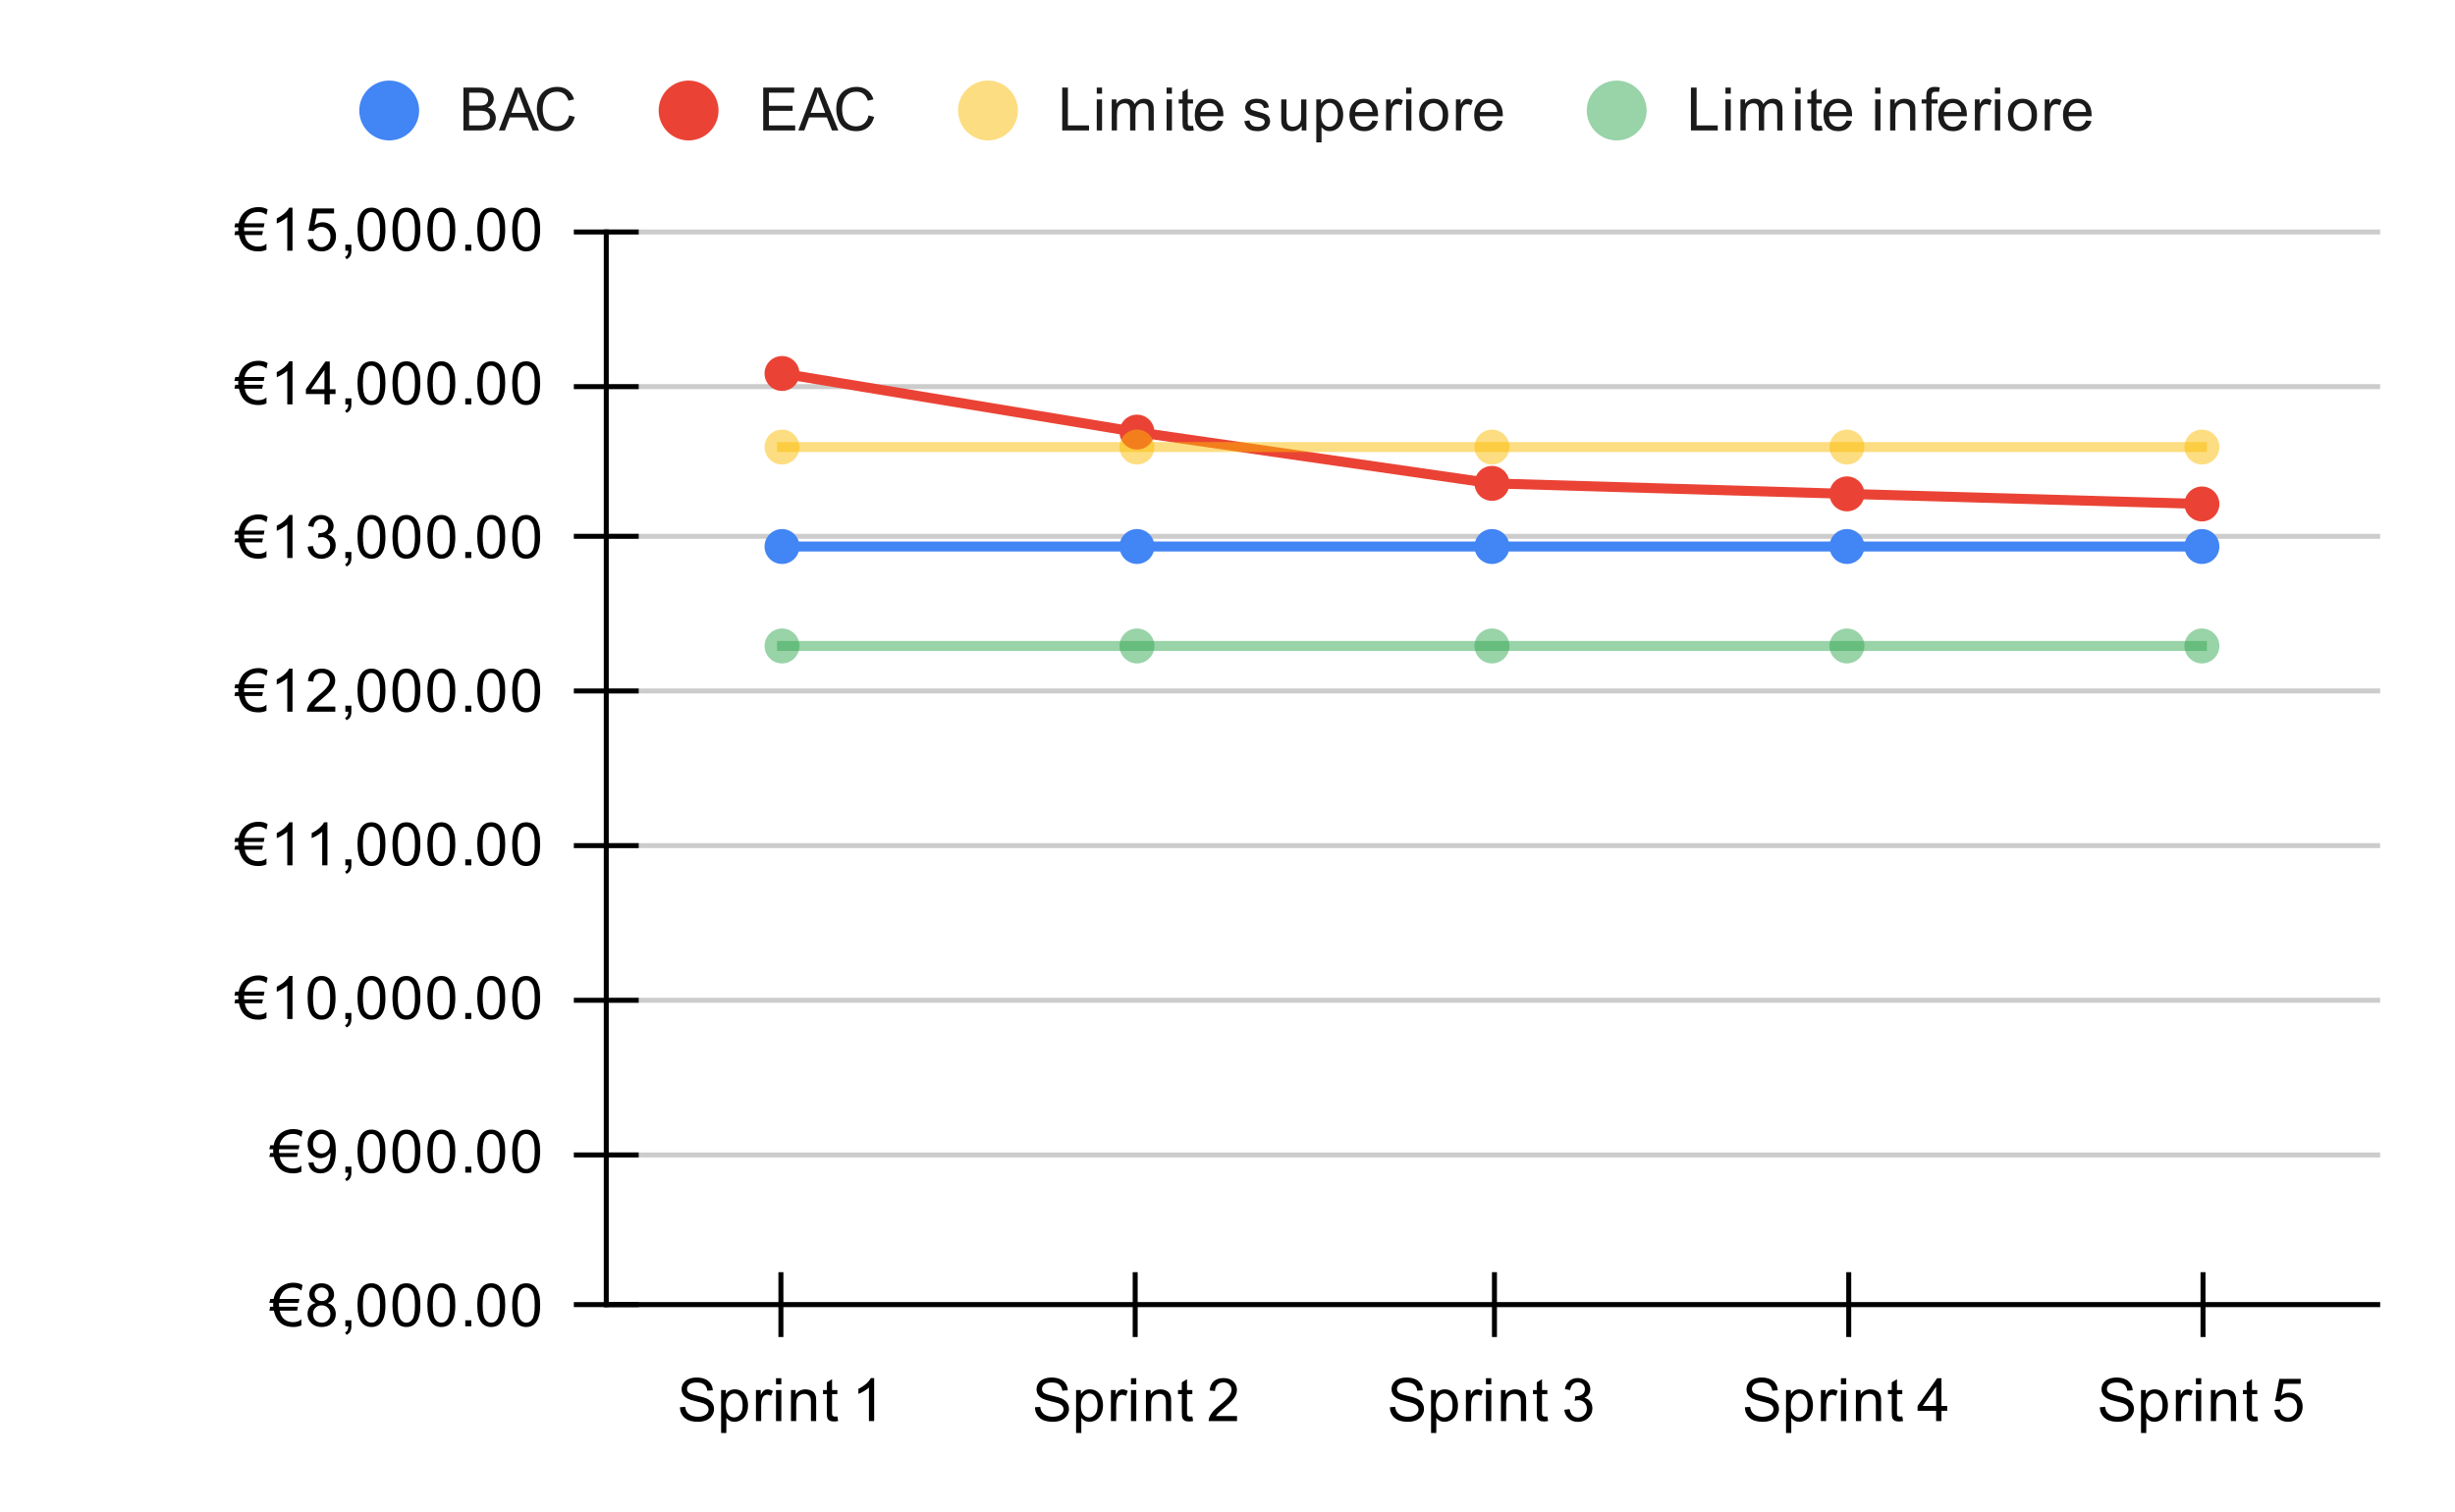 <svg version="1.1" viewBox="0.0 0.0 492.0 303.0" fill="none" stroke="none" stroke-linecap="square" stroke-miterlimit="10" width="492" height="303" xmlns:xlink="http://www.w3.org/1999/xlink" xmlns="http://www.w3.org/2000/svg"><path fill="#ffffff" d="M0 0L492.0 0L492.0 303.0L0 303.0L0 0Z" fill-rule="nonzero"/><path stroke="#cccccc" stroke-width="1.0" stroke-linecap="butt" d="M121.5 261.5L476.5 261.5" fill-rule="nonzero"/><path stroke="#cccccc" stroke-width="1.0" stroke-linecap="butt" d="M121.5 231.5L476.5 231.5" fill-rule="nonzero"/><path stroke="#cccccc" stroke-width="1.0" stroke-linecap="butt" d="M121.5 200.5L476.5 200.5" fill-rule="nonzero"/><path stroke="#cccccc" stroke-width="1.0" stroke-linecap="butt" d="M121.5 169.5L476.5 169.5" fill-rule="nonzero"/><path stroke="#cccccc" stroke-width="1.0" stroke-linecap="butt" d="M121.5 138.5L476.5 138.5" fill-rule="nonzero"/><path stroke="#cccccc" stroke-width="1.0" stroke-linecap="butt" d="M121.5 107.5L476.5 107.5" fill-rule="nonzero"/><path stroke="#cccccc" stroke-width="1.0" stroke-linecap="butt" d="M121.5 77.5L476.5 77.5" fill-rule="nonzero"/><path stroke="#cccccc" stroke-width="1.0" stroke-linecap="butt" d="M121.5 46.5L476.5 46.5" fill-rule="nonzero"/><path stroke="#000000" stroke-width="1.0" stroke-linecap="butt" stroke-opacity="0.0" d="M121.5 251.5L476.5 251.5" fill-rule="nonzero"/><path stroke="#000000" stroke-width="1.0" stroke-linecap="butt" stroke-opacity="0.0" d="M121.5 241.5L476.5 241.5" fill-rule="nonzero"/><path stroke="#000000" stroke-width="1.0" stroke-linecap="butt" stroke-opacity="0.0" d="M121.5 220.5L476.5 220.5" fill-rule="nonzero"/><path stroke="#000000" stroke-width="1.0" stroke-linecap="butt" stroke-opacity="0.0" d="M121.5 210.5L476.5 210.5" fill-rule="nonzero"/><path stroke="#000000" stroke-width="1.0" stroke-linecap="butt" stroke-opacity="0.0" d="M121.5 189.5L476.5 189.5" fill-rule="nonzero"/><path stroke="#000000" stroke-width="1.0" stroke-linecap="butt" stroke-opacity="0.0" d="M121.5 179.5L476.5 179.5" fill-rule="nonzero"/><path stroke="#000000" stroke-width="1.0" stroke-linecap="butt" stroke-opacity="0.0" d="M121.5 159.5L476.5 159.5" fill-rule="nonzero"/><path stroke="#000000" stroke-width="1.0" stroke-linecap="butt" stroke-opacity="0.0" d="M121.5 148.5L476.5 148.5" fill-rule="nonzero"/><path stroke="#000000" stroke-width="1.0" stroke-linecap="butt" stroke-opacity="0.0" d="M121.5 128.5L476.5 128.5" fill-rule="nonzero"/><path stroke="#000000" stroke-width="1.0" stroke-linecap="butt" stroke-opacity="0.0" d="M121.5 118.5L476.5 118.5" fill-rule="nonzero"/><path stroke="#000000" stroke-width="1.0" stroke-linecap="butt" stroke-opacity="0.0" d="M121.5 97.5L476.5 97.5" fill-rule="nonzero"/><path stroke="#000000" stroke-width="1.0" stroke-linecap="butt" stroke-opacity="0.0" d="M121.5 87.5L476.5 87.5" fill-rule="nonzero"/><path stroke="#000000" stroke-width="1.0" stroke-linecap="butt" stroke-opacity="0.0" d="M121.5 66.5L476.5 66.5" fill-rule="nonzero"/><path stroke="#000000" stroke-width="1.0" stroke-linecap="butt" stroke-opacity="0.0" d="M121.5 56.5L476.5 56.5" fill-rule="nonzero"/><path stroke="#000000" stroke-width="1.0" stroke-linecap="butt" d="M476.5 261.5L121.5 261.5" fill-rule="nonzero"/><path stroke="#000000" stroke-width="1.0" stroke-linecap="butt" d="M121.5 261.5L121.5 46.5" fill-rule="nonzero"/><clipPath id="id_0"><path d="M121.15 46.25L476.85 46.25L476.85 261.85L121.15 261.85L121.15 46.25Z" clip-rule="nonzero"/></clipPath><path stroke="#4285f4" stroke-width="2.0" stroke-linecap="butt" clip-path="url(#id_0)" d="M156.72 109.544L227.86 109.544L299.0 109.544L370.14 109.544L441.28 109.544" fill-rule="nonzero"/><path stroke="#ea4335" stroke-width="2.0" stroke-linecap="butt" clip-path="url(#id_0)" d="M156.72 74.864L227.86 86.613L299.0 96.891L370.14 98.995L441.28 101.019" fill-rule="nonzero"/><path stroke="#fbbc04" stroke-width="2.0" stroke-linecap="butt" stroke-opacity="0.502" clip-path="url(#id_0)" d="M156.72 89.609L227.86 89.609L299.0 89.609L370.14 89.609L441.28 89.609" fill-rule="nonzero"/><path stroke="#34a853" stroke-width="2.0" stroke-linecap="butt" stroke-opacity="0.502" clip-path="url(#id_0)" d="M156.72 129.479L227.86 129.479L299.0 129.479L370.14 129.479L441.28 129.479" fill-rule="nonzero"/><path fill="#4285f4" clip-path="url(#id_0)" d="M160.22 109.544C160.22 111.477 158.653 113.044 156.72 113.044C154.787 113.044 153.22 111.477 153.22 109.544C153.22 107.611 154.787 106.044 156.72 106.044C158.653 106.044 160.22 107.611 160.22 109.544Z" fill-rule="nonzero"/><path fill="#4285f4" clip-path="url(#id_0)" d="M231.36 109.544C231.36 111.477 229.793 113.044 227.86 113.044C225.927 113.044 224.36 111.477 224.36 109.544C224.36 107.611 225.927 106.044 227.86 106.044C229.793 106.044 231.36 107.611 231.36 109.544Z" fill-rule="nonzero"/><path fill="#4285f4" clip-path="url(#id_0)" d="M302.5 109.544C302.5 111.477 300.933 113.044 299.0 113.044C297.067 113.044 295.5 111.477 295.5 109.544C295.5 107.611 297.067 106.044 299.0 106.044C300.933 106.044 302.5 107.611 302.5 109.544Z" fill-rule="nonzero"/><path fill="#4285f4" clip-path="url(#id_0)" d="M373.64 109.544C373.64 111.477 372.073 113.044 370.14 113.044C368.207 113.044 366.64 111.477 366.64 109.544C366.64 107.611 368.207 106.044 370.14 106.044C372.073 106.044 373.64 107.611 373.64 109.544Z" fill-rule="nonzero"/><path fill="#4285f4" clip-path="url(#id_0)" d="M444.78 109.544C444.78 111.477 443.213 113.044 441.28 113.044C439.347 113.044 437.78 111.477 437.78 109.544C437.78 107.611 439.347 106.044 441.28 106.044C443.213 106.044 444.78 107.611 444.78 109.544Z" fill-rule="nonzero"/><path fill="#ea4335" clip-path="url(#id_0)" d="M160.22 74.864C160.22 76.797 158.653 78.364 156.72 78.364C154.787 78.364 153.22 76.797 153.22 74.864C153.22 72.931 154.787 71.364 156.72 71.364C158.653 71.364 160.22 72.931 160.22 74.864Z" fill-rule="nonzero"/><path fill="#ea4335" clip-path="url(#id_0)" d="M231.36 86.613C231.36 88.546 229.793 90.113 227.86 90.113C225.927 90.113 224.36 88.546 224.36 86.613C224.36 84.68 225.927 83.113 227.86 83.113C229.793 83.113 231.36 84.68 231.36 86.613Z" fill-rule="nonzero"/><path fill="#ea4335" clip-path="url(#id_0)" d="M302.5 96.891C302.5 98.824 300.933 100.391 299.0 100.391C297.067 100.391 295.5 98.824 295.5 96.891C295.5 94.958 297.067 93.391 299.0 93.391C300.933 93.391 302.5 94.958 302.5 96.891Z" fill-rule="nonzero"/><path fill="#ea4335" clip-path="url(#id_0)" d="M373.64 98.995C373.64 100.928 372.073 102.495 370.14 102.495C368.207 102.495 366.64 100.928 366.64 98.995C366.64 97.062 368.207 95.495 370.14 95.495C372.073 95.495 373.64 97.062 373.64 98.995Z" fill-rule="nonzero"/><path fill="#ea4335" clip-path="url(#id_0)" d="M444.78 101.019C444.78 102.952 443.213 104.519 441.28 104.519C439.347 104.519 437.78 102.952 437.78 101.019C437.78 99.086 439.347 97.519 441.28 97.519C443.213 97.519 444.78 99.086 444.78 101.019Z" fill-rule="nonzero"/><path fill="#fbbc04" fill-opacity="0.502" clip-path="url(#id_0)" d="M160.22 89.609C160.22 91.542 158.653 93.109 156.72 93.109C154.787 93.109 153.22 91.542 153.22 89.609C153.22 87.676 154.787 86.109 156.72 86.109C158.653 86.109 160.22 87.676 160.22 89.609Z" fill-rule="nonzero"/><path fill="#fbbc04" fill-opacity="0.502" clip-path="url(#id_0)" d="M231.36 89.609C231.36 91.542 229.793 93.109 227.86 93.109C225.927 93.109 224.36 91.542 224.36 89.609C224.36 87.676 225.927 86.109 227.86 86.109C229.793 86.109 231.36 87.676 231.36 89.609Z" fill-rule="nonzero"/><path fill="#fbbc04" fill-opacity="0.502" clip-path="url(#id_0)" d="M302.5 89.609C302.5 91.542 300.933 93.109 299.0 93.109C297.067 93.109 295.5 91.542 295.5 89.609C295.5 87.676 297.067 86.109 299.0 86.109C300.933 86.109 302.5 87.676 302.5 89.609Z" fill-rule="nonzero"/><path fill="#fbbc04" fill-opacity="0.502" clip-path="url(#id_0)" d="M373.64 89.609C373.64 91.542 372.073 93.109 370.14 93.109C368.207 93.109 366.64 91.542 366.64 89.609C366.64 87.676 368.207 86.109 370.14 86.109C372.073 86.109 373.64 87.676 373.64 89.609Z" fill-rule="nonzero"/><path fill="#fbbc04" fill-opacity="0.502" clip-path="url(#id_0)" d="M444.78 89.609C444.78 91.542 443.213 93.109 441.28 93.109C439.347 93.109 437.78 91.542 437.78 89.609C437.78 87.676 439.347 86.109 441.28 86.109C443.213 86.109 444.78 87.676 444.78 89.609Z" fill-rule="nonzero"/><path fill="#34a853" fill-opacity="0.502" clip-path="url(#id_0)" d="M160.22 129.479C160.22 131.412 158.653 132.979 156.72 132.979C154.787 132.979 153.22 131.412 153.22 129.479C153.22 127.546 154.787 125.979 156.72 125.979C158.653 125.979 160.22 127.546 160.22 129.479Z" fill-rule="nonzero"/><path fill="#34a853" fill-opacity="0.502" clip-path="url(#id_0)" d="M231.36 129.479C231.36 131.412 229.793 132.979 227.86 132.979C225.927 132.979 224.36 131.412 224.36 129.479C224.36 127.546 225.927 125.979 227.86 125.979C229.793 125.979 231.36 127.546 231.36 129.479Z" fill-rule="nonzero"/><path fill="#34a853" fill-opacity="0.502" clip-path="url(#id_0)" d="M302.5 129.479C302.5 131.412 300.933 132.979 299.0 132.979C297.067 132.979 295.5 131.412 295.5 129.479C295.5 127.546 297.067 125.979 299.0 125.979C300.933 125.979 302.5 127.546 302.5 129.479Z" fill-rule="nonzero"/><path fill="#34a853" fill-opacity="0.502" clip-path="url(#id_0)" d="M373.64 129.479C373.64 131.412 372.073 132.979 370.14 132.979C368.207 132.979 366.64 131.412 366.64 129.479C366.64 127.546 368.207 125.979 370.14 125.979C372.073 125.979 373.64 127.546 373.64 129.479Z" fill-rule="nonzero"/><path fill="#34a853" fill-opacity="0.502" clip-path="url(#id_0)" d="M444.78 129.479C444.78 131.412 443.213 132.979 441.28 132.979C439.347 132.979 437.78 131.412 437.78 129.479C437.78 127.546 439.347 125.979 441.28 125.979C443.213 125.979 444.78 127.546 444.78 129.479Z" fill-rule="nonzero"/><path stroke="#000000" stroke-width="1.0" stroke-linecap="butt" d="M156.5 267.5L156.5 255.5" fill-rule="nonzero"/><path stroke="#000000" stroke-width="1.0" stroke-linecap="butt" d="M227.5 267.5L227.5 255.5" fill-rule="nonzero"/><path stroke="#000000" stroke-width="1.0" stroke-linecap="butt" d="M299.5 267.5L299.5 255.5" fill-rule="nonzero"/><path stroke="#000000" stroke-width="1.0" stroke-linecap="butt" d="M370.5 267.5L370.5 255.5" fill-rule="nonzero"/><path stroke="#000000" stroke-width="1.0" stroke-linecap="butt" d="M441.5 267.5L441.5 255.5" fill-rule="nonzero"/><path stroke="#000000" stroke-width="1.0" stroke-linecap="butt" d="M115.5 261.5L127.5 261.5" fill-rule="nonzero"/><path stroke="#000000" stroke-width="1.0" stroke-linecap="butt" d="M115.5 231.5L127.5 231.5" fill-rule="nonzero"/><path stroke="#000000" stroke-width="1.0" stroke-linecap="butt" d="M115.5 200.5L127.5 200.5" fill-rule="nonzero"/><path stroke="#000000" stroke-width="1.0" stroke-linecap="butt" d="M115.5 169.5L127.5 169.5" fill-rule="nonzero"/><path stroke="#000000" stroke-width="1.0" stroke-linecap="butt" d="M115.5 138.5L127.5 138.5" fill-rule="nonzero"/><path stroke="#000000" stroke-width="1.0" stroke-linecap="butt" d="M115.5 107.5L127.5 107.5" fill-rule="nonzero"/><path stroke="#000000" stroke-width="1.0" stroke-linecap="butt" d="M115.5 77.5L127.5 77.5" fill-rule="nonzero"/><path stroke="#000000" stroke-width="1.0" stroke-linecap="butt" d="M115.5 46.5L127.5 46.5" fill-rule="nonzero"/><path fill="#000000" d="M58.775 258.084Q57.791 258.084 57.134 258.553Q56.728 258.834 56.4 259.35Q56.072 259.897 56.025 260.366L60.009 260.366L59.853 261.163L55.931 261.163Q55.916 261.272 55.916 261.397Q55.916 261.834 55.931 261.928L59.697 261.928L59.541 262.709L56.056 262.709Q56.291 264.053 57.228 264.616Q57.9 265.022 58.697 265.022Q59.791 265.022 60.4 264.444L60.4 265.663Q59.666 265.991 58.791 265.991Q56.134 265.991 55.212 263.788Q55.025 263.35 54.884 262.709L53.978 262.709L54.15 261.928L54.759 261.928Q54.744 261.678 54.744 261.397Q54.744 261.272 54.759 261.163L53.978 261.163L54.15 260.366L54.837 260.366Q55.197 258.459 56.728 257.631Q57.666 257.116 58.806 257.116Q59.9 257.116 60.634 257.584L60.4 258.678Q59.681 258.084 58.775 258.084ZM63.275 261.194Q62.619 260.944 62.291 260.506Q61.978 260.053 61.978 259.444Q61.978 258.506 62.65 257.866Q63.337 257.225 64.447 257.225Q65.572 257.225 66.259 257.881Q66.947 258.538 66.947 259.475Q66.947 260.069 66.634 260.506Q66.322 260.944 65.681 261.194Q66.478 261.444 66.884 262.022Q67.291 262.6 67.291 263.397Q67.291 264.491 66.509 265.241Q65.744 265.991 64.463 265.991Q63.197 265.991 62.416 265.241Q61.634 264.491 61.634 263.366Q61.634 262.522 62.056 261.959Q62.494 261.397 63.275 261.194ZM63.056 259.397Q63.056 260.006 63.447 260.397Q63.853 260.788 64.478 260.788Q65.088 260.788 65.478 260.413Q65.869 260.022 65.869 259.459Q65.869 258.881 65.463 258.491Q65.056 258.084 64.463 258.084Q63.853 258.084 63.447 258.475Q63.056 258.866 63.056 259.397ZM62.728 263.366Q62.728 263.819 62.931 264.241Q63.15 264.663 63.572 264.897Q63.994 265.131 64.478 265.131Q65.228 265.131 65.713 264.647Q66.213 264.163 66.213 263.413Q66.213 262.647 65.713 262.147Q65.213 261.647 64.447 261.647Q63.697 261.647 63.212 262.147Q62.728 262.631 62.728 263.366ZM69.213 265.85L69.213 264.647L70.416 264.647L70.416 265.85Q70.416 266.506 70.181 266.913Q69.947 267.334 69.447 267.553L69.15 267.1Q69.478 266.959 69.634 266.663Q69.791 266.381 69.822 265.85L69.213 265.85ZM71.65 261.616Q71.65 260.084 71.963 259.163Q72.275 258.225 72.884 257.725Q73.509 257.225 74.447 257.225Q75.134 257.225 75.65 257.506Q76.181 257.788 76.525 258.319Q76.869 258.834 77.056 259.584Q77.244 260.334 77.244 261.616Q77.244 263.131 76.931 264.053Q76.634 264.975 76.009 265.491Q75.4 265.991 74.447 265.991Q73.213 265.991 72.494 265.1Q71.65 264.038 71.65 261.616ZM72.728 261.616Q72.728 263.725 73.228 264.428Q73.728 265.131 74.447 265.131Q75.181 265.131 75.666 264.428Q76.166 263.725 76.166 261.616Q76.166 259.491 75.666 258.803Q75.181 258.1 74.431 258.1Q73.713 258.1 73.275 258.709Q72.728 259.491 72.728 261.616ZM78.65 261.616Q78.65 260.084 78.963 259.163Q79.275 258.225 79.884 257.725Q80.509 257.225 81.447 257.225Q82.134 257.225 82.65 257.506Q83.181 257.788 83.525 258.319Q83.869 258.834 84.056 259.584Q84.244 260.334 84.244 261.616Q84.244 263.131 83.931 264.053Q83.634 264.975 83.009 265.491Q82.4 265.991 81.447 265.991Q80.213 265.991 79.494 265.1Q78.65 264.038 78.65 261.616ZM79.728 261.616Q79.728 263.725 80.228 264.428Q80.728 265.131 81.447 265.131Q82.181 265.131 82.666 264.428Q83.166 263.725 83.166 261.616Q83.166 259.491 82.666 258.803Q82.181 258.1 81.431 258.1Q80.713 258.1 80.275 258.709Q79.728 259.491 79.728 261.616ZM85.65 261.616Q85.65 260.084 85.963 259.163Q86.275 258.225 86.884 257.725Q87.509 257.225 88.447 257.225Q89.134 257.225 89.65 257.506Q90.181 257.788 90.525 258.319Q90.869 258.834 91.056 259.584Q91.244 260.334 91.244 261.616Q91.244 263.131 90.931 264.053Q90.634 264.975 90.009 265.491Q89.4 265.991 88.447 265.991Q87.213 265.991 86.494 265.1Q85.65 264.038 85.65 261.616ZM86.728 261.616Q86.728 263.725 87.228 264.428Q87.728 265.131 88.447 265.131Q89.181 265.131 89.666 264.428Q90.166 263.725 90.166 261.616Q90.166 259.491 89.666 258.803Q89.181 258.1 88.431 258.1Q87.713 258.1 87.275 258.709Q86.728 259.491 86.728 261.616ZM93.244 265.85L93.244 264.647L94.447 264.647L94.447 265.85L93.244 265.85ZM95.65 261.616Q95.65 260.084 95.963 259.163Q96.275 258.225 96.884 257.725Q97.509 257.225 98.447 257.225Q99.134 257.225 99.65 257.506Q100.181 257.788 100.525 258.319Q100.869 258.834 101.056 259.584Q101.244 260.334 101.244 261.616Q101.244 263.131 100.931 264.053Q100.634 264.975 100.009 265.491Q99.4 265.991 98.447 265.991Q97.213 265.991 96.494 265.1Q95.65 264.038 95.65 261.616ZM96.728 261.616Q96.728 263.725 97.228 264.428Q97.728 265.131 98.447 265.131Q99.181 265.131 99.666 264.428Q100.166 263.725 100.166 261.616Q100.166 259.491 99.666 258.803Q99.181 258.1 98.431 258.1Q97.713 258.1 97.275 258.709Q96.728 259.491 96.728 261.616ZM102.65 261.616Q102.65 260.084 102.963 259.163Q103.275 258.225 103.884 257.725Q104.509 257.225 105.447 257.225Q106.134 257.225 106.65 257.506Q107.181 257.788 107.525 258.319Q107.869 258.834 108.056 259.584Q108.244 260.334 108.244 261.616Q108.244 263.131 107.931 264.053Q107.634 264.975 107.009 265.491Q106.4 265.991 105.447 265.991Q104.213 265.991 103.494 265.1Q102.65 264.038 102.65 261.616ZM103.728 261.616Q103.728 263.725 104.228 264.428Q104.728 265.131 105.447 265.131Q106.181 265.131 106.666 264.428Q107.166 263.725 107.166 261.616Q107.166 259.491 106.666 258.803Q106.181 258.1 105.431 258.1Q104.713 258.1 104.275 258.709Q103.728 259.491 103.728 261.616Z" fill-rule="nonzero"/><path fill="#000000" d="M58.775 227.284Q57.791 227.284 57.134 227.753Q56.728 228.034 56.4 228.55Q56.072 229.097 56.025 229.566L60.009 229.566L59.853 230.363L55.931 230.363Q55.916 230.472 55.916 230.597Q55.916 231.034 55.931 231.128L59.697 231.128L59.541 231.909L56.056 231.909Q56.291 233.253 57.228 233.816Q57.9 234.222 58.697 234.222Q59.791 234.222 60.4 233.644L60.4 234.863Q59.666 235.191 58.791 235.191Q56.134 235.191 55.212 232.988Q55.025 232.55 54.884 231.909L53.978 231.909L54.15 231.128L54.759 231.128Q54.744 230.878 54.744 230.597Q54.744 230.472 54.759 230.363L53.978 230.363L54.15 229.566L54.837 229.566Q55.197 227.659 56.728 226.831Q57.666 226.316 58.806 226.316Q59.9 226.316 60.634 226.784L60.4 227.878Q59.681 227.284 58.775 227.284ZM61.806 233.066L62.822 232.972Q62.947 233.691 63.306 234.019Q63.681 234.331 64.244 234.331Q64.728 234.331 65.088 234.113Q65.463 233.878 65.697 233.519Q65.931 233.144 66.088 232.519Q66.244 231.878 66.244 231.222Q66.244 231.144 66.244 231.003Q65.931 231.503 65.384 231.831Q64.838 232.144 64.197 232.144Q63.119 232.144 62.384 231.378Q61.65 230.597 61.65 229.331Q61.65 228.019 62.416 227.222Q63.197 226.425 64.353 226.425Q65.181 226.425 65.869 226.878Q66.572 227.331 66.931 228.175Q67.291 229.003 67.291 230.581Q67.291 232.222 66.931 233.206Q66.588 234.175 65.869 234.691Q65.166 235.191 64.228 235.191Q63.212 235.191 62.572 234.644Q61.931 234.081 61.806 233.066ZM66.119 229.269Q66.119 228.363 65.634 227.831Q65.166 227.3 64.478 227.3Q63.775 227.3 63.244 227.878Q62.728 228.441 62.728 229.363Q62.728 230.175 63.228 230.691Q63.728 231.206 64.447 231.206Q65.181 231.206 65.65 230.691Q66.119 230.175 66.119 229.269ZM69.213 235.05L69.213 233.847L70.416 233.847L70.416 235.05Q70.416 235.706 70.181 236.113Q69.947 236.534 69.447 236.753L69.15 236.3Q69.478 236.159 69.634 235.863Q69.791 235.581 69.822 235.05L69.213 235.05ZM71.65 230.816Q71.65 229.284 71.963 228.363Q72.275 227.425 72.884 226.925Q73.509 226.425 74.447 226.425Q75.134 226.425 75.65 226.706Q76.181 226.988 76.525 227.519Q76.869 228.034 77.056 228.784Q77.244 229.534 77.244 230.816Q77.244 232.331 76.931 233.253Q76.634 234.175 76.009 234.691Q75.4 235.191 74.447 235.191Q73.213 235.191 72.494 234.3Q71.65 233.238 71.65 230.816ZM72.728 230.816Q72.728 232.925 73.228 233.628Q73.728 234.331 74.447 234.331Q75.181 234.331 75.666 233.628Q76.166 232.925 76.166 230.816Q76.166 228.691 75.666 228.003Q75.181 227.3 74.431 227.3Q73.713 227.3 73.275 227.909Q72.728 228.691 72.728 230.816ZM78.65 230.816Q78.65 229.284 78.963 228.363Q79.275 227.425 79.884 226.925Q80.509 226.425 81.447 226.425Q82.134 226.425 82.65 226.706Q83.181 226.988 83.525 227.519Q83.869 228.034 84.056 228.784Q84.244 229.534 84.244 230.816Q84.244 232.331 83.931 233.253Q83.634 234.175 83.009 234.691Q82.4 235.191 81.447 235.191Q80.213 235.191 79.494 234.3Q78.65 233.238 78.65 230.816ZM79.728 230.816Q79.728 232.925 80.228 233.628Q80.728 234.331 81.447 234.331Q82.181 234.331 82.666 233.628Q83.166 232.925 83.166 230.816Q83.166 228.691 82.666 228.003Q82.181 227.3 81.431 227.3Q80.713 227.3 80.275 227.909Q79.728 228.691 79.728 230.816ZM85.65 230.816Q85.65 229.284 85.963 228.363Q86.275 227.425 86.884 226.925Q87.509 226.425 88.447 226.425Q89.134 226.425 89.65 226.706Q90.181 226.988 90.525 227.519Q90.869 228.034 91.056 228.784Q91.244 229.534 91.244 230.816Q91.244 232.331 90.931 233.253Q90.634 234.175 90.009 234.691Q89.4 235.191 88.447 235.191Q87.213 235.191 86.494 234.3Q85.65 233.238 85.65 230.816ZM86.728 230.816Q86.728 232.925 87.228 233.628Q87.728 234.331 88.447 234.331Q89.181 234.331 89.666 233.628Q90.166 232.925 90.166 230.816Q90.166 228.691 89.666 228.003Q89.181 227.3 88.431 227.3Q87.713 227.3 87.275 227.909Q86.728 228.691 86.728 230.816ZM93.244 235.05L93.244 233.847L94.447 233.847L94.447 235.05L93.244 235.05ZM95.65 230.816Q95.65 229.284 95.963 228.363Q96.275 227.425 96.884 226.925Q97.509 226.425 98.447 226.425Q99.134 226.425 99.65 226.706Q100.181 226.988 100.525 227.519Q100.869 228.034 101.056 228.784Q101.244 229.534 101.244 230.816Q101.244 232.331 100.931 233.253Q100.634 234.175 100.009 234.691Q99.4 235.191 98.447 235.191Q97.213 235.191 96.494 234.3Q95.65 233.238 95.65 230.816ZM96.728 230.816Q96.728 232.925 97.228 233.628Q97.728 234.331 98.447 234.331Q99.181 234.331 99.666 233.628Q100.166 232.925 100.166 230.816Q100.166 228.691 99.666 228.003Q99.181 227.3 98.431 227.3Q97.713 227.3 97.275 227.909Q96.728 228.691 96.728 230.816ZM102.65 230.816Q102.65 229.284 102.963 228.363Q103.275 227.425 103.884 226.925Q104.509 226.425 105.447 226.425Q106.134 226.425 106.65 226.706Q107.181 226.988 107.525 227.519Q107.869 228.034 108.056 228.784Q108.244 229.534 108.244 230.816Q108.244 232.331 107.931 233.253Q107.634 234.175 107.009 234.691Q106.4 235.191 105.447 235.191Q104.213 235.191 103.494 234.3Q102.65 233.238 102.65 230.816ZM103.728 230.816Q103.728 232.925 104.228 233.628Q104.728 234.331 105.447 234.331Q106.181 234.331 106.666 233.628Q107.166 232.925 107.166 230.816Q107.166 228.691 106.666 228.003Q106.181 227.3 105.431 227.3Q104.713 227.3 104.275 227.909Q103.728 228.691 103.728 230.816Z" fill-rule="nonzero"/><path fill="#000000" d="M51.775 196.484Q50.791 196.484 50.134 196.953Q49.728 197.234 49.4 197.75Q49.072 198.297 49.025 198.766L53.009 198.766L52.853 199.562L48.931 199.562Q48.916 199.672 48.916 199.797Q48.916 200.234 48.931 200.328L52.697 200.328L52.541 201.109L49.056 201.109Q49.291 202.453 50.228 203.016Q50.9 203.422 51.697 203.422Q52.791 203.422 53.4 202.844L53.4 204.062Q52.666 204.391 51.791 204.391Q49.134 204.391 48.212 202.188Q48.025 201.75 47.884 201.109L46.978 201.109L47.15 200.328L47.759 200.328Q47.744 200.078 47.744 199.797Q47.744 199.672 47.759 199.562L46.978 199.562L47.15 198.766L47.837 198.766Q48.197 196.859 49.728 196.031Q50.666 195.516 51.806 195.516Q52.9 195.516 53.634 195.984L53.4 197.078Q52.681 196.484 51.775 196.484ZM58.619 204.25L57.572 204.25L57.572 197.531Q57.181 197.891 56.556 198.266Q55.947 198.625 55.462 198.797L55.462 197.781Q56.337 197.359 56.994 196.781Q57.666 196.188 57.947 195.625L58.619 195.625L58.619 204.25ZM61.65 200.016Q61.65 198.484 61.962 197.562Q62.275 196.625 62.884 196.125Q63.509 195.625 64.447 195.625Q65.134 195.625 65.65 195.906Q66.181 196.188 66.525 196.719Q66.869 197.234 67.056 197.984Q67.244 198.734 67.244 200.016Q67.244 201.531 66.931 202.453Q66.634 203.375 66.009 203.891Q65.4 204.391 64.447 204.391Q63.212 204.391 62.494 203.5Q61.65 202.438 61.65 200.016ZM62.728 200.016Q62.728 202.125 63.228 202.828Q63.728 203.531 64.447 203.531Q65.181 203.531 65.666 202.828Q66.166 202.125 66.166 200.016Q66.166 197.891 65.666 197.203Q65.181 196.5 64.431 196.5Q63.712 196.5 63.275 197.109Q62.728 197.891 62.728 200.016ZM69.213 204.25L69.213 203.047L70.416 203.047L70.416 204.25Q70.416 204.906 70.181 205.312Q69.947 205.734 69.447 205.953L69.15 205.5Q69.478 205.359 69.634 205.062Q69.791 204.781 69.822 204.25L69.213 204.25ZM71.65 200.016Q71.65 198.484 71.963 197.562Q72.275 196.625 72.884 196.125Q73.509 195.625 74.447 195.625Q75.134 195.625 75.65 195.906Q76.181 196.188 76.525 196.719Q76.869 197.234 77.056 197.984Q77.244 198.734 77.244 200.016Q77.244 201.531 76.931 202.453Q76.634 203.375 76.009 203.891Q75.4 204.391 74.447 204.391Q73.213 204.391 72.494 203.5Q71.65 202.438 71.65 200.016ZM72.728 200.016Q72.728 202.125 73.228 202.828Q73.728 203.531 74.447 203.531Q75.181 203.531 75.666 202.828Q76.166 202.125 76.166 200.016Q76.166 197.891 75.666 197.203Q75.181 196.5 74.431 196.5Q73.713 196.5 73.275 197.109Q72.728 197.891 72.728 200.016ZM78.65 200.016Q78.65 198.484 78.963 197.562Q79.275 196.625 79.884 196.125Q80.509 195.625 81.447 195.625Q82.134 195.625 82.65 195.906Q83.181 196.188 83.525 196.719Q83.869 197.234 84.056 197.984Q84.244 198.734 84.244 200.016Q84.244 201.531 83.931 202.453Q83.634 203.375 83.009 203.891Q82.4 204.391 81.447 204.391Q80.213 204.391 79.494 203.5Q78.65 202.438 78.65 200.016ZM79.728 200.016Q79.728 202.125 80.228 202.828Q80.728 203.531 81.447 203.531Q82.181 203.531 82.666 202.828Q83.166 202.125 83.166 200.016Q83.166 197.891 82.666 197.203Q82.181 196.5 81.431 196.5Q80.713 196.5 80.275 197.109Q79.728 197.891 79.728 200.016ZM85.65 200.016Q85.65 198.484 85.963 197.562Q86.275 196.625 86.884 196.125Q87.509 195.625 88.447 195.625Q89.134 195.625 89.65 195.906Q90.181 196.188 90.525 196.719Q90.869 197.234 91.056 197.984Q91.244 198.734 91.244 200.016Q91.244 201.531 90.931 202.453Q90.634 203.375 90.009 203.891Q89.4 204.391 88.447 204.391Q87.213 204.391 86.494 203.5Q85.65 202.438 85.65 200.016ZM86.728 200.016Q86.728 202.125 87.228 202.828Q87.728 203.531 88.447 203.531Q89.181 203.531 89.666 202.828Q90.166 202.125 90.166 200.016Q90.166 197.891 89.666 197.203Q89.181 196.5 88.431 196.5Q87.713 196.5 87.275 197.109Q86.728 197.891 86.728 200.016ZM93.244 204.25L93.244 203.047L94.447 203.047L94.447 204.25L93.244 204.25ZM95.65 200.016Q95.65 198.484 95.963 197.562Q96.275 196.625 96.884 196.125Q97.509 195.625 98.447 195.625Q99.134 195.625 99.65 195.906Q100.181 196.188 100.525 196.719Q100.869 197.234 101.056 197.984Q101.244 198.734 101.244 200.016Q101.244 201.531 100.931 202.453Q100.634 203.375 100.009 203.891Q99.4 204.391 98.447 204.391Q97.213 204.391 96.494 203.5Q95.65 202.438 95.65 200.016ZM96.728 200.016Q96.728 202.125 97.228 202.828Q97.728 203.531 98.447 203.531Q99.181 203.531 99.666 202.828Q100.166 202.125 100.166 200.016Q100.166 197.891 99.666 197.203Q99.181 196.5 98.431 196.5Q97.713 196.5 97.275 197.109Q96.728 197.891 96.728 200.016ZM102.65 200.016Q102.65 198.484 102.963 197.562Q103.275 196.625 103.884 196.125Q104.509 195.625 105.447 195.625Q106.134 195.625 106.65 195.906Q107.181 196.188 107.525 196.719Q107.869 197.234 108.056 197.984Q108.244 198.734 108.244 200.016Q108.244 201.531 107.931 202.453Q107.634 203.375 107.009 203.891Q106.4 204.391 105.447 204.391Q104.213 204.391 103.494 203.5Q102.65 202.438 102.65 200.016ZM103.728 200.016Q103.728 202.125 104.228 202.828Q104.728 203.531 105.447 203.531Q106.181 203.531 106.666 202.828Q107.166 202.125 107.166 200.016Q107.166 197.891 106.666 197.203Q106.181 196.5 105.431 196.5Q104.713 196.5 104.275 197.109Q103.728 197.891 103.728 200.016Z" fill-rule="nonzero"/><path fill="#000000" d="M51.775 165.684Q50.791 165.684 50.134 166.153Q49.728 166.434 49.4 166.95Q49.072 167.497 49.025 167.966L53.009 167.966L52.853 168.762L48.931 168.762Q48.916 168.872 48.916 168.997Q48.916 169.434 48.931 169.528L52.697 169.528L52.541 170.309L49.056 170.309Q49.291 171.653 50.228 172.216Q50.9 172.622 51.697 172.622Q52.791 172.622 53.4 172.044L53.4 173.262Q52.666 173.591 51.791 173.591Q49.134 173.591 48.212 171.387Q48.025 170.95 47.884 170.309L46.978 170.309L47.15 169.528L47.759 169.528Q47.744 169.278 47.744 168.997Q47.744 168.872 47.759 168.762L46.978 168.762L47.15 167.966L47.837 167.966Q48.197 166.059 49.728 165.231Q50.666 164.716 51.806 164.716Q52.9 164.716 53.634 165.184L53.4 166.278Q52.681 165.684 51.775 165.684ZM58.619 173.45L57.572 173.45L57.572 166.731Q57.181 167.091 56.556 167.466Q55.947 167.825 55.462 167.997L55.462 166.981Q56.337 166.559 56.994 165.981Q57.666 165.387 57.947 164.825L58.619 164.825L58.619 173.45ZM65.619 173.45L64.572 173.45L64.572 166.731Q64.181 167.091 63.556 167.466Q62.947 167.825 62.462 167.997L62.462 166.981Q63.337 166.559 63.994 165.981Q64.666 165.387 64.947 164.825L65.619 164.825L65.619 173.45ZM69.213 173.45L69.213 172.247L70.416 172.247L70.416 173.45Q70.416 174.106 70.181 174.512Q69.947 174.934 69.447 175.153L69.15 174.7Q69.478 174.559 69.634 174.262Q69.791 173.981 69.822 173.45L69.213 173.45ZM71.65 169.216Q71.65 167.684 71.963 166.762Q72.275 165.825 72.884 165.325Q73.509 164.825 74.447 164.825Q75.134 164.825 75.65 165.106Q76.181 165.387 76.525 165.919Q76.869 166.434 77.056 167.184Q77.244 167.934 77.244 169.216Q77.244 170.731 76.931 171.653Q76.634 172.575 76.009 173.091Q75.4 173.591 74.447 173.591Q73.213 173.591 72.494 172.7Q71.65 171.637 71.65 169.216ZM72.728 169.216Q72.728 171.325 73.228 172.028Q73.728 172.731 74.447 172.731Q75.181 172.731 75.666 172.028Q76.166 171.325 76.166 169.216Q76.166 167.091 75.666 166.403Q75.181 165.7 74.431 165.7Q73.713 165.7 73.275 166.309Q72.728 167.091 72.728 169.216ZM78.65 169.216Q78.65 167.684 78.963 166.762Q79.275 165.825 79.884 165.325Q80.509 164.825 81.447 164.825Q82.134 164.825 82.65 165.106Q83.181 165.387 83.525 165.919Q83.869 166.434 84.056 167.184Q84.244 167.934 84.244 169.216Q84.244 170.731 83.931 171.653Q83.634 172.575 83.009 173.091Q82.4 173.591 81.447 173.591Q80.213 173.591 79.494 172.7Q78.65 171.637 78.65 169.216ZM79.728 169.216Q79.728 171.325 80.228 172.028Q80.728 172.731 81.447 172.731Q82.181 172.731 82.666 172.028Q83.166 171.325 83.166 169.216Q83.166 167.091 82.666 166.403Q82.181 165.7 81.431 165.7Q80.713 165.7 80.275 166.309Q79.728 167.091 79.728 169.216ZM85.65 169.216Q85.65 167.684 85.963 166.762Q86.275 165.825 86.884 165.325Q87.509 164.825 88.447 164.825Q89.134 164.825 89.65 165.106Q90.181 165.387 90.525 165.919Q90.869 166.434 91.056 167.184Q91.244 167.934 91.244 169.216Q91.244 170.731 90.931 171.653Q90.634 172.575 90.009 173.091Q89.4 173.591 88.447 173.591Q87.213 173.591 86.494 172.7Q85.65 171.637 85.65 169.216ZM86.728 169.216Q86.728 171.325 87.228 172.028Q87.728 172.731 88.447 172.731Q89.181 172.731 89.666 172.028Q90.166 171.325 90.166 169.216Q90.166 167.091 89.666 166.403Q89.181 165.7 88.431 165.7Q87.713 165.7 87.275 166.309Q86.728 167.091 86.728 169.216ZM93.244 173.45L93.244 172.247L94.447 172.247L94.447 173.45L93.244 173.45ZM95.65 169.216Q95.65 167.684 95.963 166.762Q96.275 165.825 96.884 165.325Q97.509 164.825 98.447 164.825Q99.134 164.825 99.65 165.106Q100.181 165.387 100.525 165.919Q100.869 166.434 101.056 167.184Q101.244 167.934 101.244 169.216Q101.244 170.731 100.931 171.653Q100.634 172.575 100.009 173.091Q99.4 173.591 98.447 173.591Q97.213 173.591 96.494 172.7Q95.65 171.637 95.65 169.216ZM96.728 169.216Q96.728 171.325 97.228 172.028Q97.728 172.731 98.447 172.731Q99.181 172.731 99.666 172.028Q100.166 171.325 100.166 169.216Q100.166 167.091 99.666 166.403Q99.181 165.7 98.431 165.7Q97.713 165.7 97.275 166.309Q96.728 167.091 96.728 169.216ZM102.65 169.216Q102.65 167.684 102.963 166.762Q103.275 165.825 103.884 165.325Q104.509 164.825 105.447 164.825Q106.134 164.825 106.65 165.106Q107.181 165.387 107.525 165.919Q107.869 166.434 108.056 167.184Q108.244 167.934 108.244 169.216Q108.244 170.731 107.931 171.653Q107.634 172.575 107.009 173.091Q106.4 173.591 105.447 173.591Q104.213 173.591 103.494 172.7Q102.65 171.637 102.65 169.216ZM103.728 169.216Q103.728 171.325 104.228 172.028Q104.728 172.731 105.447 172.731Q106.181 172.731 106.666 172.028Q107.166 171.325 107.166 169.216Q107.166 167.091 106.666 166.403Q106.181 165.7 105.431 165.7Q104.713 165.7 104.275 166.309Q103.728 167.091 103.728 169.216Z" fill-rule="nonzero"/><path fill="#000000" d="M51.775 134.884Q50.791 134.884 50.134 135.353Q49.728 135.634 49.4 136.15Q49.072 136.697 49.025 137.166L53.009 137.166L52.853 137.963L48.931 137.963Q48.916 138.072 48.916 138.197Q48.916 138.634 48.931 138.728L52.697 138.728L52.541 139.509L49.056 139.509Q49.291 140.853 50.228 141.416Q50.9 141.822 51.697 141.822Q52.791 141.822 53.4 141.244L53.4 142.463Q52.666 142.791 51.791 142.791Q49.134 142.791 48.212 140.588Q48.025 140.15 47.884 139.509L46.978 139.509L47.15 138.728L47.759 138.728Q47.744 138.478 47.744 138.197Q47.744 138.072 47.759 137.963L46.978 137.963L47.15 137.166L47.837 137.166Q48.197 135.259 49.728 134.431Q50.666 133.916 51.806 133.916Q52.9 133.916 53.634 134.384L53.4 135.478Q52.681 134.884 51.775 134.884ZM58.619 142.65L57.572 142.65L57.572 135.931Q57.181 136.291 56.556 136.666Q55.947 137.025 55.462 137.197L55.462 136.181Q56.337 135.759 56.994 135.181Q57.666 134.588 57.947 134.025L58.619 134.025L58.619 142.65ZM67.197 141.634L67.197 142.65L61.509 142.65Q61.509 142.275 61.634 141.916Q61.853 141.338 62.322 140.775Q62.806 140.213 63.712 139.478Q65.119 138.322 65.603 137.65Q66.103 136.978 66.103 136.384Q66.103 135.759 65.65 135.338Q65.197 134.9 64.478 134.9Q63.712 134.9 63.259 135.353Q62.806 135.806 62.791 136.619L61.712 136.509Q61.822 135.291 62.541 134.666Q63.275 134.025 64.509 134.025Q65.744 134.025 66.463 134.713Q67.181 135.4 67.181 136.416Q67.181 136.931 66.963 137.431Q66.759 137.916 66.259 138.478Q65.775 139.025 64.65 139.978Q63.697 140.775 63.416 141.072Q63.15 141.353 62.978 141.634L67.197 141.634ZM69.213 142.65L69.213 141.447L70.416 141.447L70.416 142.65Q70.416 143.306 70.181 143.713Q69.947 144.134 69.447 144.353L69.15 143.9Q69.478 143.759 69.634 143.463Q69.791 143.181 69.822 142.65L69.213 142.65ZM71.65 138.416Q71.65 136.884 71.963 135.963Q72.275 135.025 72.884 134.525Q73.509 134.025 74.447 134.025Q75.134 134.025 75.65 134.306Q76.181 134.588 76.525 135.119Q76.869 135.634 77.056 136.384Q77.244 137.134 77.244 138.416Q77.244 139.931 76.931 140.853Q76.634 141.775 76.009 142.291Q75.4 142.791 74.447 142.791Q73.213 142.791 72.494 141.9Q71.65 140.838 71.65 138.416ZM72.728 138.416Q72.728 140.525 73.228 141.228Q73.728 141.931 74.447 141.931Q75.181 141.931 75.666 141.228Q76.166 140.525 76.166 138.416Q76.166 136.291 75.666 135.603Q75.181 134.9 74.431 134.9Q73.713 134.9 73.275 135.509Q72.728 136.291 72.728 138.416ZM78.65 138.416Q78.65 136.884 78.963 135.963Q79.275 135.025 79.884 134.525Q80.509 134.025 81.447 134.025Q82.134 134.025 82.65 134.306Q83.181 134.588 83.525 135.119Q83.869 135.634 84.056 136.384Q84.244 137.134 84.244 138.416Q84.244 139.931 83.931 140.853Q83.634 141.775 83.009 142.291Q82.4 142.791 81.447 142.791Q80.213 142.791 79.494 141.9Q78.65 140.838 78.65 138.416ZM79.728 138.416Q79.728 140.525 80.228 141.228Q80.728 141.931 81.447 141.931Q82.181 141.931 82.666 141.228Q83.166 140.525 83.166 138.416Q83.166 136.291 82.666 135.603Q82.181 134.9 81.431 134.9Q80.713 134.9 80.275 135.509Q79.728 136.291 79.728 138.416ZM85.65 138.416Q85.65 136.884 85.963 135.963Q86.275 135.025 86.884 134.525Q87.509 134.025 88.447 134.025Q89.134 134.025 89.65 134.306Q90.181 134.588 90.525 135.119Q90.869 135.634 91.056 136.384Q91.244 137.134 91.244 138.416Q91.244 139.931 90.931 140.853Q90.634 141.775 90.009 142.291Q89.4 142.791 88.447 142.791Q87.213 142.791 86.494 141.9Q85.65 140.838 85.65 138.416ZM86.728 138.416Q86.728 140.525 87.228 141.228Q87.728 141.931 88.447 141.931Q89.181 141.931 89.666 141.228Q90.166 140.525 90.166 138.416Q90.166 136.291 89.666 135.603Q89.181 134.9 88.431 134.9Q87.713 134.9 87.275 135.509Q86.728 136.291 86.728 138.416ZM93.244 142.65L93.244 141.447L94.447 141.447L94.447 142.65L93.244 142.65ZM95.65 138.416Q95.65 136.884 95.963 135.963Q96.275 135.025 96.884 134.525Q97.509 134.025 98.447 134.025Q99.134 134.025 99.65 134.306Q100.181 134.588 100.525 135.119Q100.869 135.634 101.056 136.384Q101.244 137.134 101.244 138.416Q101.244 139.931 100.931 140.853Q100.634 141.775 100.009 142.291Q99.4 142.791 98.447 142.791Q97.213 142.791 96.494 141.9Q95.65 140.838 95.65 138.416ZM96.728 138.416Q96.728 140.525 97.228 141.228Q97.728 141.931 98.447 141.931Q99.181 141.931 99.666 141.228Q100.166 140.525 100.166 138.416Q100.166 136.291 99.666 135.603Q99.181 134.9 98.431 134.9Q97.713 134.9 97.275 135.509Q96.728 136.291 96.728 138.416ZM102.65 138.416Q102.65 136.884 102.963 135.963Q103.275 135.025 103.884 134.525Q104.509 134.025 105.447 134.025Q106.134 134.025 106.65 134.306Q107.181 134.588 107.525 135.119Q107.869 135.634 108.056 136.384Q108.244 137.134 108.244 138.416Q108.244 139.931 107.931 140.853Q107.634 141.775 107.009 142.291Q106.4 142.791 105.447 142.791Q104.213 142.791 103.494 141.9Q102.65 140.838 102.65 138.416ZM103.728 138.416Q103.728 140.525 104.228 141.228Q104.728 141.931 105.447 141.931Q106.181 141.931 106.666 141.228Q107.166 140.525 107.166 138.416Q107.166 136.291 106.666 135.603Q106.181 134.9 105.431 134.9Q104.713 134.9 104.275 135.509Q103.728 136.291 103.728 138.416Z" fill-rule="nonzero"/><path fill="#000000" d="M51.775 104.084Q50.791 104.084 50.134 104.553Q49.728 104.834 49.4 105.35Q49.072 105.897 49.025 106.366L53.009 106.366L52.853 107.162L48.931 107.162Q48.916 107.272 48.916 107.397Q48.916 107.834 48.931 107.928L52.697 107.928L52.541 108.709L49.056 108.709Q49.291 110.053 50.228 110.616Q50.9 111.022 51.697 111.022Q52.791 111.022 53.4 110.444L53.4 111.662Q52.666 111.991 51.791 111.991Q49.134 111.991 48.212 109.787Q48.025 109.35 47.884 108.709L46.978 108.709L47.15 107.928L47.759 107.928Q47.744 107.678 47.744 107.397Q47.744 107.272 47.759 107.162L46.978 107.162L47.15 106.366L47.837 106.366Q48.197 104.459 49.728 103.631Q50.666 103.116 51.806 103.116Q52.9 103.116 53.634 103.584L53.4 104.678Q52.681 104.084 51.775 104.084ZM58.619 111.85L57.572 111.85L57.572 105.131Q57.181 105.491 56.556 105.866Q55.947 106.225 55.462 106.397L55.462 105.381Q56.337 104.959 56.994 104.381Q57.666 103.787 57.947 103.225L58.619 103.225L58.619 111.85ZM61.65 109.584L62.712 109.444Q62.884 110.334 63.322 110.741Q63.759 111.131 64.384 111.131Q65.134 111.131 65.65 110.616Q66.166 110.1 66.166 109.334Q66.166 108.616 65.681 108.147Q65.213 107.662 64.478 107.662Q64.181 107.662 63.728 107.787L63.853 106.85Q63.962 106.866 64.025 106.866Q64.697 106.866 65.228 106.522Q65.775 106.162 65.775 105.428Q65.775 104.85 65.384 104.475Q64.994 104.084 64.369 104.084Q63.759 104.084 63.337 104.475Q62.931 104.866 62.822 105.631L61.759 105.444Q61.947 104.397 62.634 103.819Q63.322 103.225 64.338 103.225Q65.041 103.225 65.634 103.537Q66.228 103.834 66.541 104.35Q66.853 104.866 66.853 105.459Q66.853 106.006 66.556 106.475Q66.259 106.928 65.681 107.194Q66.431 107.366 66.853 107.928Q67.275 108.475 67.275 109.319Q67.275 110.444 66.447 111.225Q65.634 112.006 64.384 112.006Q63.259 112.006 62.509 111.334Q61.759 110.647 61.65 109.584ZM69.213 111.85L69.213 110.647L70.416 110.647L70.416 111.85Q70.416 112.506 70.181 112.912Q69.947 113.334 69.447 113.553L69.15 113.1Q69.478 112.959 69.634 112.662Q69.791 112.381 69.822 111.85L69.213 111.85ZM71.65 107.616Q71.65 106.084 71.963 105.162Q72.275 104.225 72.884 103.725Q73.509 103.225 74.447 103.225Q75.134 103.225 75.65 103.506Q76.181 103.787 76.525 104.319Q76.869 104.834 77.056 105.584Q77.244 106.334 77.244 107.616Q77.244 109.131 76.931 110.053Q76.634 110.975 76.009 111.491Q75.4 111.991 74.447 111.991Q73.213 111.991 72.494 111.1Q71.65 110.037 71.65 107.616ZM72.728 107.616Q72.728 109.725 73.228 110.428Q73.728 111.131 74.447 111.131Q75.181 111.131 75.666 110.428Q76.166 109.725 76.166 107.616Q76.166 105.491 75.666 104.803Q75.181 104.1 74.431 104.1Q73.713 104.1 73.275 104.709Q72.728 105.491 72.728 107.616ZM78.65 107.616Q78.65 106.084 78.963 105.162Q79.275 104.225 79.884 103.725Q80.509 103.225 81.447 103.225Q82.134 103.225 82.65 103.506Q83.181 103.787 83.525 104.319Q83.869 104.834 84.056 105.584Q84.244 106.334 84.244 107.616Q84.244 109.131 83.931 110.053Q83.634 110.975 83.009 111.491Q82.4 111.991 81.447 111.991Q80.213 111.991 79.494 111.1Q78.65 110.037 78.65 107.616ZM79.728 107.616Q79.728 109.725 80.228 110.428Q80.728 111.131 81.447 111.131Q82.181 111.131 82.666 110.428Q83.166 109.725 83.166 107.616Q83.166 105.491 82.666 104.803Q82.181 104.1 81.431 104.1Q80.713 104.1 80.275 104.709Q79.728 105.491 79.728 107.616ZM85.65 107.616Q85.65 106.084 85.963 105.162Q86.275 104.225 86.884 103.725Q87.509 103.225 88.447 103.225Q89.134 103.225 89.65 103.506Q90.181 103.787 90.525 104.319Q90.869 104.834 91.056 105.584Q91.244 106.334 91.244 107.616Q91.244 109.131 90.931 110.053Q90.634 110.975 90.009 111.491Q89.4 111.991 88.447 111.991Q87.213 111.991 86.494 111.1Q85.65 110.037 85.65 107.616ZM86.728 107.616Q86.728 109.725 87.228 110.428Q87.728 111.131 88.447 111.131Q89.181 111.131 89.666 110.428Q90.166 109.725 90.166 107.616Q90.166 105.491 89.666 104.803Q89.181 104.1 88.431 104.1Q87.713 104.1 87.275 104.709Q86.728 105.491 86.728 107.616ZM93.244 111.85L93.244 110.647L94.447 110.647L94.447 111.85L93.244 111.85ZM95.65 107.616Q95.65 106.084 95.963 105.162Q96.275 104.225 96.884 103.725Q97.509 103.225 98.447 103.225Q99.134 103.225 99.65 103.506Q100.181 103.787 100.525 104.319Q100.869 104.834 101.056 105.584Q101.244 106.334 101.244 107.616Q101.244 109.131 100.931 110.053Q100.634 110.975 100.009 111.491Q99.4 111.991 98.447 111.991Q97.213 111.991 96.494 111.1Q95.65 110.037 95.65 107.616ZM96.728 107.616Q96.728 109.725 97.228 110.428Q97.728 111.131 98.447 111.131Q99.181 111.131 99.666 110.428Q100.166 109.725 100.166 107.616Q100.166 105.491 99.666 104.803Q99.181 104.1 98.431 104.1Q97.713 104.1 97.275 104.709Q96.728 105.491 96.728 107.616ZM102.65 107.616Q102.65 106.084 102.963 105.162Q103.275 104.225 103.884 103.725Q104.509 103.225 105.447 103.225Q106.134 103.225 106.65 103.506Q107.181 103.787 107.525 104.319Q107.869 104.834 108.056 105.584Q108.244 106.334 108.244 107.616Q108.244 109.131 107.931 110.053Q107.634 110.975 107.009 111.491Q106.4 111.991 105.447 111.991Q104.213 111.991 103.494 111.1Q102.65 110.037 102.65 107.616ZM103.728 107.616Q103.728 109.725 104.228 110.428Q104.728 111.131 105.447 111.131Q106.181 111.131 106.666 110.428Q107.166 109.725 107.166 107.616Q107.166 105.491 106.666 104.803Q106.181 104.1 105.431 104.1Q104.713 104.1 104.275 104.709Q103.728 105.491 103.728 107.616Z" fill-rule="nonzero"/><path fill="#000000" d="M51.775 73.284Q50.791 73.284 50.134 73.753Q49.728 74.034 49.4 74.55Q49.072 75.097 49.025 75.566L53.009 75.566L52.853 76.362L48.931 76.362Q48.916 76.472 48.916 76.597Q48.916 77.034 48.931 77.128L52.697 77.128L52.541 77.909L49.056 77.909Q49.291 79.253 50.228 79.816Q50.9 80.222 51.697 80.222Q52.791 80.222 53.4 79.644L53.4 80.862Q52.666 81.191 51.791 81.191Q49.134 81.191 48.212 78.987Q48.025 78.55 47.884 77.909L46.978 77.909L47.15 77.128L47.759 77.128Q47.744 76.878 47.744 76.597Q47.744 76.472 47.759 76.362L46.978 76.362L47.15 75.566L47.837 75.566Q48.197 73.659 49.728 72.831Q50.666 72.316 51.806 72.316Q52.9 72.316 53.634 72.784L53.4 73.878Q52.681 73.284 51.775 73.284ZM58.619 81.05L57.572 81.05L57.572 74.331Q57.181 74.691 56.556 75.066Q55.947 75.425 55.462 75.597L55.462 74.581Q56.337 74.159 56.994 73.581Q57.666 72.987 57.947 72.425L58.619 72.425L58.619 81.05ZM65.025 81.05L65.025 78.987L61.306 78.987L61.306 78.019L65.228 72.456L66.088 72.456L66.088 78.019L67.244 78.019L67.244 78.987L66.088 78.987L66.088 81.05L65.025 81.05ZM65.025 78.019L65.025 74.159L62.337 78.019L65.025 78.019ZM69.213 81.05L69.213 79.847L70.416 79.847L70.416 81.05Q70.416 81.706 70.181 82.112Q69.947 82.534 69.447 82.753L69.15 82.3Q69.478 82.159 69.634 81.862Q69.791 81.581 69.822 81.05L69.213 81.05ZM71.65 76.816Q71.65 75.284 71.963 74.362Q72.275 73.425 72.884 72.925Q73.509 72.425 74.447 72.425Q75.134 72.425 75.65 72.706Q76.181 72.987 76.525 73.519Q76.869 74.034 77.056 74.784Q77.244 75.534 77.244 76.816Q77.244 78.331 76.931 79.253Q76.634 80.175 76.009 80.691Q75.4 81.191 74.447 81.191Q73.213 81.191 72.494 80.3Q71.65 79.237 71.65 76.816ZM72.728 76.816Q72.728 78.925 73.228 79.628Q73.728 80.331 74.447 80.331Q75.181 80.331 75.666 79.628Q76.166 78.925 76.166 76.816Q76.166 74.691 75.666 74.003Q75.181 73.3 74.431 73.3Q73.713 73.3 73.275 73.909Q72.728 74.691 72.728 76.816ZM78.65 76.816Q78.65 75.284 78.963 74.362Q79.275 73.425 79.884 72.925Q80.509 72.425 81.447 72.425Q82.134 72.425 82.65 72.706Q83.181 72.987 83.525 73.519Q83.869 74.034 84.056 74.784Q84.244 75.534 84.244 76.816Q84.244 78.331 83.931 79.253Q83.634 80.175 83.009 80.691Q82.4 81.191 81.447 81.191Q80.213 81.191 79.494 80.3Q78.65 79.237 78.65 76.816ZM79.728 76.816Q79.728 78.925 80.228 79.628Q80.728 80.331 81.447 80.331Q82.181 80.331 82.666 79.628Q83.166 78.925 83.166 76.816Q83.166 74.691 82.666 74.003Q82.181 73.3 81.431 73.3Q80.713 73.3 80.275 73.909Q79.728 74.691 79.728 76.816ZM85.65 76.816Q85.65 75.284 85.963 74.362Q86.275 73.425 86.884 72.925Q87.509 72.425 88.447 72.425Q89.134 72.425 89.65 72.706Q90.181 72.987 90.525 73.519Q90.869 74.034 91.056 74.784Q91.244 75.534 91.244 76.816Q91.244 78.331 90.931 79.253Q90.634 80.175 90.009 80.691Q89.4 81.191 88.447 81.191Q87.213 81.191 86.494 80.3Q85.65 79.237 85.65 76.816ZM86.728 76.816Q86.728 78.925 87.228 79.628Q87.728 80.331 88.447 80.331Q89.181 80.331 89.666 79.628Q90.166 78.925 90.166 76.816Q90.166 74.691 89.666 74.003Q89.181 73.3 88.431 73.3Q87.713 73.3 87.275 73.909Q86.728 74.691 86.728 76.816ZM93.244 81.05L93.244 79.847L94.447 79.847L94.447 81.05L93.244 81.05ZM95.65 76.816Q95.65 75.284 95.963 74.362Q96.275 73.425 96.884 72.925Q97.509 72.425 98.447 72.425Q99.134 72.425 99.65 72.706Q100.181 72.987 100.525 73.519Q100.869 74.034 101.056 74.784Q101.244 75.534 101.244 76.816Q101.244 78.331 100.931 79.253Q100.634 80.175 100.009 80.691Q99.4 81.191 98.447 81.191Q97.213 81.191 96.494 80.3Q95.65 79.237 95.65 76.816ZM96.728 76.816Q96.728 78.925 97.228 79.628Q97.728 80.331 98.447 80.331Q99.181 80.331 99.666 79.628Q100.166 78.925 100.166 76.816Q100.166 74.691 99.666 74.003Q99.181 73.3 98.431 73.3Q97.713 73.3 97.275 73.909Q96.728 74.691 96.728 76.816ZM102.65 76.816Q102.65 75.284 102.963 74.362Q103.275 73.425 103.884 72.925Q104.509 72.425 105.447 72.425Q106.134 72.425 106.65 72.706Q107.181 72.987 107.525 73.519Q107.869 74.034 108.056 74.784Q108.244 75.534 108.244 76.816Q108.244 78.331 107.931 79.253Q107.634 80.175 107.009 80.691Q106.4 81.191 105.447 81.191Q104.213 81.191 103.494 80.3Q102.65 79.237 102.65 76.816ZM103.728 76.816Q103.728 78.925 104.228 79.628Q104.728 80.331 105.447 80.331Q106.181 80.331 106.666 79.628Q107.166 78.925 107.166 76.816Q107.166 74.691 106.666 74.003Q106.181 73.3 105.431 73.3Q104.713 73.3 104.275 73.909Q103.728 74.691 103.728 76.816Z" fill-rule="nonzero"/><path fill="#000000" d="M51.775 42.484Q50.791 42.484 50.134 42.953Q49.728 43.234 49.4 43.75Q49.072 44.297 49.025 44.766L53.009 44.766L52.853 45.562L48.931 45.562Q48.916 45.672 48.916 45.797Q48.916 46.234 48.931 46.328L52.697 46.328L52.541 47.109L49.056 47.109Q49.291 48.453 50.228 49.016Q50.9 49.422 51.697 49.422Q52.791 49.422 53.4 48.844L53.4 50.062Q52.666 50.391 51.791 50.391Q49.134 50.391 48.212 48.188Q48.025 47.75 47.884 47.109L46.978 47.109L47.15 46.328L47.759 46.328Q47.744 46.078 47.744 45.797Q47.744 45.672 47.759 45.562L46.978 45.562L47.15 44.766L47.837 44.766Q48.197 42.859 49.728 42.031Q50.666 41.516 51.806 41.516Q52.9 41.516 53.634 41.984L53.4 43.078Q52.681 42.484 51.775 42.484ZM58.619 50.25L57.572 50.25L57.572 43.531Q57.181 43.891 56.556 44.266Q55.947 44.625 55.462 44.797L55.462 43.781Q56.337 43.359 56.994 42.781Q57.666 42.188 57.947 41.625L58.619 41.625L58.619 50.25ZM61.65 48.0L62.759 47.906Q62.884 48.719 63.322 49.125Q63.775 49.531 64.416 49.531Q65.166 49.531 65.697 48.953Q66.228 48.375 66.228 47.438Q66.228 46.531 65.713 46.016Q65.213 45.484 64.384 45.484Q63.884 45.484 63.462 45.719Q63.056 45.953 62.822 46.312L61.837 46.188L62.666 41.781L66.947 41.781L66.947 42.781L63.509 42.781L63.056 45.094Q63.822 44.547 64.666 44.547Q65.791 44.547 66.556 45.328Q67.338 46.109 67.338 47.344Q67.338 48.5 66.666 49.359Q65.838 50.391 64.416 50.391Q63.244 50.391 62.494 49.734Q61.759 49.078 61.65 48.0ZM69.213 50.25L69.213 49.047L70.416 49.047L70.416 50.25Q70.416 50.906 70.181 51.312Q69.947 51.734 69.447 51.953L69.15 51.5Q69.478 51.359 69.634 51.062Q69.791 50.781 69.822 50.25L69.213 50.25ZM71.65 46.016Q71.65 44.484 71.963 43.562Q72.275 42.625 72.884 42.125Q73.509 41.625 74.447 41.625Q75.134 41.625 75.65 41.906Q76.181 42.188 76.525 42.719Q76.869 43.234 77.056 43.984Q77.244 44.734 77.244 46.016Q77.244 47.531 76.931 48.453Q76.634 49.375 76.009 49.891Q75.4 50.391 74.447 50.391Q73.213 50.391 72.494 49.5Q71.65 48.438 71.65 46.016ZM72.728 46.016Q72.728 48.125 73.228 48.828Q73.728 49.531 74.447 49.531Q75.181 49.531 75.666 48.828Q76.166 48.125 76.166 46.016Q76.166 43.891 75.666 43.203Q75.181 42.5 74.431 42.5Q73.713 42.5 73.275 43.109Q72.728 43.891 72.728 46.016ZM78.65 46.016Q78.65 44.484 78.963 43.562Q79.275 42.625 79.884 42.125Q80.509 41.625 81.447 41.625Q82.134 41.625 82.65 41.906Q83.181 42.188 83.525 42.719Q83.869 43.234 84.056 43.984Q84.244 44.734 84.244 46.016Q84.244 47.531 83.931 48.453Q83.634 49.375 83.009 49.891Q82.4 50.391 81.447 50.391Q80.213 50.391 79.494 49.5Q78.65 48.438 78.65 46.016ZM79.728 46.016Q79.728 48.125 80.228 48.828Q80.728 49.531 81.447 49.531Q82.181 49.531 82.666 48.828Q83.166 48.125 83.166 46.016Q83.166 43.891 82.666 43.203Q82.181 42.5 81.431 42.5Q80.713 42.5 80.275 43.109Q79.728 43.891 79.728 46.016ZM85.65 46.016Q85.65 44.484 85.963 43.562Q86.275 42.625 86.884 42.125Q87.509 41.625 88.447 41.625Q89.134 41.625 89.65 41.906Q90.181 42.188 90.525 42.719Q90.869 43.234 91.056 43.984Q91.244 44.734 91.244 46.016Q91.244 47.531 90.931 48.453Q90.634 49.375 90.009 49.891Q89.4 50.391 88.447 50.391Q87.213 50.391 86.494 49.5Q85.65 48.438 85.65 46.016ZM86.728 46.016Q86.728 48.125 87.228 48.828Q87.728 49.531 88.447 49.531Q89.181 49.531 89.666 48.828Q90.166 48.125 90.166 46.016Q90.166 43.891 89.666 43.203Q89.181 42.5 88.431 42.5Q87.713 42.5 87.275 43.109Q86.728 43.891 86.728 46.016ZM93.244 50.25L93.244 49.047L94.447 49.047L94.447 50.25L93.244 50.25ZM95.65 46.016Q95.65 44.484 95.963 43.562Q96.275 42.625 96.884 42.125Q97.509 41.625 98.447 41.625Q99.134 41.625 99.65 41.906Q100.181 42.188 100.525 42.719Q100.869 43.234 101.056 43.984Q101.244 44.734 101.244 46.016Q101.244 47.531 100.931 48.453Q100.634 49.375 100.009 49.891Q99.4 50.391 98.447 50.391Q97.213 50.391 96.494 49.5Q95.65 48.438 95.65 46.016ZM96.728 46.016Q96.728 48.125 97.228 48.828Q97.728 49.531 98.447 49.531Q99.181 49.531 99.666 48.828Q100.166 48.125 100.166 46.016Q100.166 43.891 99.666 43.203Q99.181 42.5 98.431 42.5Q97.713 42.5 97.275 43.109Q96.728 43.891 96.728 46.016ZM102.65 46.016Q102.65 44.484 102.963 43.562Q103.275 42.625 103.884 42.125Q104.509 41.625 105.447 41.625Q106.134 41.625 106.65 41.906Q107.181 42.188 107.525 42.719Q107.869 43.234 108.056 43.984Q108.244 44.734 108.244 46.016Q108.244 47.531 107.931 48.453Q107.634 49.375 107.009 49.891Q106.4 50.391 105.447 50.391Q104.213 50.391 103.494 49.5Q102.65 48.438 102.65 46.016ZM103.728 46.016Q103.728 48.125 104.228 48.828Q104.728 49.531 105.447 49.531Q106.181 49.531 106.666 48.828Q107.166 48.125 107.166 46.016Q107.166 43.891 106.666 43.203Q106.181 42.5 105.431 42.5Q104.713 42.5 104.275 43.109Q103.728 43.891 103.728 46.016Z" fill-rule="nonzero"/><path fill="#000000" d="M136.267 282.084L137.329 281.991Q137.407 282.647 137.689 283.053Q137.97 283.459 138.548 283.725Q139.142 283.975 139.876 283.975Q140.517 283.975 141.017 283.788Q141.517 283.584 141.751 283.256Q142.001 282.913 142.001 282.522Q142.001 282.116 141.767 281.819Q141.532 281.506 141.001 281.303Q140.642 281.163 139.454 280.881Q138.282 280.6 137.814 280.35Q137.189 280.022 136.892 279.553Q136.595 279.069 136.595 278.475Q136.595 277.834 136.954 277.272Q137.329 276.694 138.032 276.413Q138.751 276.116 139.611 276.116Q140.564 276.116 141.298 276.428Q142.032 276.725 142.423 277.334Q142.814 277.928 142.845 278.678L141.751 278.756Q141.657 277.944 141.142 277.538Q140.642 277.116 139.657 277.116Q138.626 277.116 138.157 277.491Q137.689 277.866 137.689 278.397Q137.689 278.866 138.017 279.163Q138.345 279.459 139.72 279.772Q141.111 280.084 141.626 280.319Q142.376 280.678 142.736 281.209Q143.095 281.725 143.095 282.428Q143.095 283.116 142.704 283.725Q142.314 284.319 141.579 284.663Q140.845 284.991 139.923 284.991Q138.751 284.991 137.954 284.663Q137.173 284.319 136.72 283.631Q136.282 282.944 136.267 282.084ZM144.517 287.241L144.517 278.631L145.47 278.631L145.47 279.428Q145.814 278.959 146.236 278.725Q146.673 278.491 147.282 278.491Q148.079 278.491 148.689 278.897Q149.298 279.303 149.595 280.053Q149.907 280.803 149.907 281.694Q149.907 282.647 149.564 283.413Q149.236 284.178 148.579 284.584Q147.923 284.991 147.204 284.991Q146.673 284.991 146.251 284.772Q145.829 284.538 145.564 284.209L145.564 287.241L144.517 287.241ZM145.47 281.772Q145.47 282.975 145.954 283.553Q146.439 284.116 147.126 284.116Q147.829 284.116 148.329 283.522Q148.829 282.928 148.829 281.678Q148.829 280.491 148.345 279.913Q147.861 279.319 147.173 279.319Q146.501 279.319 145.986 279.944Q145.47 280.569 145.47 281.772ZM151.501 284.85L151.501 278.631L152.454 278.631L152.454 279.569Q152.814 278.913 153.111 278.709Q153.423 278.491 153.798 278.491Q154.329 278.491 154.876 278.819L154.517 279.803Q154.126 279.569 153.751 279.569Q153.392 279.569 153.111 279.788Q152.845 279.991 152.736 280.366Q152.548 280.928 152.548 281.584L152.548 284.85L151.501 284.85ZM155.517 277.475L155.517 276.256L156.579 276.256L156.579 277.475L155.517 277.475ZM155.517 284.85L155.517 278.631L156.579 278.631L156.579 284.85L155.517 284.85ZM158.517 284.85L158.517 278.631L159.454 278.631L159.454 279.506Q160.142 278.491 161.439 278.491Q162.001 278.491 162.47 278.694Q162.954 278.897 163.189 279.225Q163.423 279.553 163.517 279.991Q163.564 280.288 163.564 281.022L163.564 284.85L162.517 284.85L162.517 281.069Q162.517 280.413 162.392 280.1Q162.267 279.788 161.954 279.6Q161.642 279.397 161.22 279.397Q160.548 279.397 160.048 279.834Q159.564 280.256 159.564 281.444L159.564 284.85L158.517 284.85ZM167.814 283.913L167.97 284.834Q167.517 284.928 167.173 284.928Q166.595 284.928 166.282 284.756Q165.97 284.569 165.829 284.272Q165.704 283.975 165.704 283.022L165.704 279.444L164.939 279.444L164.939 278.631L165.704 278.631L165.704 277.084L166.751 276.459L166.751 278.631L167.814 278.631L167.814 279.444L166.751 279.444L166.751 283.084Q166.751 283.538 166.798 283.663Q166.861 283.788 166.986 283.866Q167.111 283.944 167.345 283.944Q167.532 283.944 167.814 283.913ZM175.189 284.85L174.142 284.85L174.142 278.131Q173.751 278.491 173.126 278.866Q172.517 279.225 172.032 279.397L172.032 278.381Q172.907 277.959 173.564 277.381Q174.236 276.788 174.517 276.225L175.189 276.225L175.189 284.85Z" fill-rule="nonzero"/><path fill="#000000" d="M207.407 282.084L208.469 281.991Q208.548 282.647 208.829 283.053Q209.11 283.459 209.688 283.725Q210.282 283.975 211.016 283.975Q211.657 283.975 212.157 283.788Q212.657 283.584 212.891 283.256Q213.141 282.913 213.141 282.522Q213.141 282.116 212.907 281.819Q212.673 281.506 212.141 281.303Q211.782 281.163 210.594 280.881Q209.423 280.6 208.954 280.35Q208.329 280.022 208.032 279.553Q207.735 279.069 207.735 278.475Q207.735 277.834 208.094 277.272Q208.469 276.694 209.173 276.413Q209.891 276.116 210.751 276.116Q211.704 276.116 212.438 276.428Q213.173 276.725 213.563 277.334Q213.954 277.928 213.985 278.678L212.891 278.756Q212.798 277.944 212.282 277.538Q211.782 277.116 210.798 277.116Q209.766 277.116 209.298 277.491Q208.829 277.866 208.829 278.397Q208.829 278.866 209.157 279.163Q209.485 279.459 210.86 279.772Q212.251 280.084 212.766 280.319Q213.516 280.678 213.876 281.209Q214.235 281.725 214.235 282.428Q214.235 283.116 213.844 283.725Q213.454 284.319 212.719 284.663Q211.985 284.991 211.063 284.991Q209.891 284.991 209.094 284.663Q208.313 284.319 207.86 283.631Q207.423 282.944 207.407 282.084ZM215.657 287.241L215.657 278.631L216.61 278.631L216.61 279.428Q216.954 278.959 217.376 278.725Q217.813 278.491 218.423 278.491Q219.219 278.491 219.829 278.897Q220.438 279.303 220.735 280.053Q221.048 280.803 221.048 281.694Q221.048 282.647 220.704 283.413Q220.376 284.178 219.719 284.584Q219.063 284.991 218.344 284.991Q217.813 284.991 217.391 284.772Q216.969 284.538 216.704 284.209L216.704 287.241L215.657 287.241ZM216.61 281.772Q216.61 282.975 217.094 283.553Q217.579 284.116 218.266 284.116Q218.969 284.116 219.469 283.522Q219.969 282.928 219.969 281.678Q219.969 280.491 219.485 279.913Q219.001 279.319 218.313 279.319Q217.641 279.319 217.126 279.944Q216.61 280.569 216.61 281.772ZM222.641 284.85L222.641 278.631L223.594 278.631L223.594 279.569Q223.954 278.913 224.251 278.709Q224.563 278.491 224.938 278.491Q225.469 278.491 226.016 278.819L225.657 279.803Q225.266 279.569 224.891 279.569Q224.532 279.569 224.251 279.788Q223.985 279.991 223.876 280.366Q223.688 280.928 223.688 281.584L223.688 284.85L222.641 284.85ZM226.657 277.475L226.657 276.256L227.719 276.256L227.719 277.475L226.657 277.475ZM226.657 284.85L226.657 278.631L227.719 278.631L227.719 284.85L226.657 284.85ZM229.657 284.85L229.657 278.631L230.594 278.631L230.594 279.506Q231.282 278.491 232.579 278.491Q233.141 278.491 233.61 278.694Q234.094 278.897 234.329 279.225Q234.563 279.553 234.657 279.991Q234.704 280.288 234.704 281.022L234.704 284.85L233.657 284.85L233.657 281.069Q233.657 280.413 233.532 280.1Q233.407 279.788 233.094 279.6Q232.782 279.397 232.36 279.397Q231.688 279.397 231.188 279.834Q230.704 280.256 230.704 281.444L230.704 284.85L229.657 284.85ZM238.954 283.913L239.11 284.834Q238.657 284.928 238.313 284.928Q237.735 284.928 237.423 284.756Q237.11 284.569 236.969 284.272Q236.844 283.975 236.844 283.022L236.844 279.444L236.079 279.444L236.079 278.631L236.844 278.631L236.844 277.084L237.891 276.459L237.891 278.631L238.954 278.631L238.954 279.444L237.891 279.444L237.891 283.084Q237.891 283.538 237.938 283.663Q238.001 283.788 238.126 283.866Q238.251 283.944 238.485 283.944Q238.673 283.944 238.954 283.913ZM247.907 283.834L247.907 284.85L242.219 284.85Q242.219 284.475 242.344 284.116Q242.563 283.538 243.032 282.975Q243.516 282.413 244.423 281.678Q245.829 280.522 246.313 279.85Q246.813 279.178 246.813 278.584Q246.813 277.959 246.36 277.538Q245.907 277.1 245.188 277.1Q244.423 277.1 243.969 277.553Q243.516 278.006 243.501 278.819L242.423 278.709Q242.532 277.491 243.251 276.866Q243.985 276.225 245.219 276.225Q246.454 276.225 247.173 276.913Q247.891 277.6 247.891 278.616Q247.891 279.131 247.673 279.631Q247.469 280.116 246.969 280.678Q246.485 281.225 245.36 282.178Q244.407 282.975 244.126 283.272Q243.86 283.553 243.688 283.834L247.907 283.834Z" fill-rule="nonzero"/><path fill="#000000" d="M278.547 282.084L279.609 281.991Q279.688 282.647 279.969 283.053Q280.25 283.459 280.828 283.725Q281.422 283.975 282.156 283.975Q282.797 283.975 283.297 283.788Q283.797 283.584 284.031 283.256Q284.281 282.913 284.281 282.522Q284.281 282.116 284.047 281.819Q283.812 281.506 283.281 281.303Q282.922 281.163 281.734 280.881Q280.562 280.6 280.094 280.35Q279.469 280.022 279.172 279.553Q278.875 279.069 278.875 278.475Q278.875 277.834 279.234 277.272Q279.609 276.694 280.312 276.413Q281.031 276.116 281.891 276.116Q282.844 276.116 283.578 276.428Q284.312 276.725 284.703 277.334Q285.094 277.928 285.125 278.678L284.031 278.756Q283.938 277.944 283.422 277.538Q282.922 277.116 281.938 277.116Q280.906 277.116 280.438 277.491Q279.969 277.866 279.969 278.397Q279.969 278.866 280.297 279.163Q280.625 279.459 282.0 279.772Q283.391 280.084 283.906 280.319Q284.656 280.678 285.016 281.209Q285.375 281.725 285.375 282.428Q285.375 283.116 284.984 283.725Q284.594 284.319 283.859 284.663Q283.125 284.991 282.203 284.991Q281.031 284.991 280.234 284.663Q279.453 284.319 279.0 283.631Q278.562 282.944 278.547 282.084ZM286.797 287.241L286.797 278.631L287.75 278.631L287.75 279.428Q288.094 278.959 288.516 278.725Q288.953 278.491 289.562 278.491Q290.359 278.491 290.969 278.897Q291.578 279.303 291.875 280.053Q292.188 280.803 292.188 281.694Q292.188 282.647 291.844 283.413Q291.516 284.178 290.859 284.584Q290.203 284.991 289.484 284.991Q288.953 284.991 288.531 284.772Q288.109 284.538 287.844 284.209L287.844 287.241L286.797 287.241ZM287.75 281.772Q287.75 282.975 288.234 283.553Q288.719 284.116 289.406 284.116Q290.109 284.116 290.609 283.522Q291.109 282.928 291.109 281.678Q291.109 280.491 290.625 279.913Q290.141 279.319 289.453 279.319Q288.781 279.319 288.266 279.944Q287.75 280.569 287.75 281.772ZM293.781 284.85L293.781 278.631L294.734 278.631L294.734 279.569Q295.094 278.913 295.391 278.709Q295.703 278.491 296.078 278.491Q296.609 278.491 297.156 278.819L296.797 279.803Q296.406 279.569 296.031 279.569Q295.672 279.569 295.391 279.788Q295.125 279.991 295.016 280.366Q294.828 280.928 294.828 281.584L294.828 284.85L293.781 284.85ZM297.797 277.475L297.797 276.256L298.859 276.256L298.859 277.475L297.797 277.475ZM297.797 284.85L297.797 278.631L298.859 278.631L298.859 284.85L297.797 284.85ZM300.797 284.85L300.797 278.631L301.734 278.631L301.734 279.506Q302.422 278.491 303.719 278.491Q304.281 278.491 304.75 278.694Q305.234 278.897 305.469 279.225Q305.703 279.553 305.797 279.991Q305.844 280.288 305.844 281.022L305.844 284.85L304.797 284.85L304.797 281.069Q304.797 280.413 304.672 280.1Q304.547 279.788 304.234 279.6Q303.922 279.397 303.5 279.397Q302.828 279.397 302.328 279.834Q301.844 280.256 301.844 281.444L301.844 284.85L300.797 284.85ZM310.094 283.913L310.25 284.834Q309.797 284.928 309.453 284.928Q308.875 284.928 308.562 284.756Q308.25 284.569 308.109 284.272Q307.984 283.975 307.984 283.022L307.984 279.444L307.219 279.444L307.219 278.631L307.984 278.631L307.984 277.084L309.031 276.459L309.031 278.631L310.094 278.631L310.094 279.444L309.031 279.444L309.031 283.084Q309.031 283.538 309.078 283.663Q309.141 283.788 309.266 283.866Q309.391 283.944 309.625 283.944Q309.812 283.944 310.094 283.913ZM313.5 282.584L314.562 282.444Q314.734 283.334 315.172 283.741Q315.609 284.131 316.234 284.131Q316.984 284.131 317.5 283.616Q318.016 283.1 318.016 282.334Q318.016 281.616 317.531 281.147Q317.062 280.663 316.328 280.663Q316.031 280.663 315.578 280.788L315.703 279.85Q315.812 279.866 315.875 279.866Q316.547 279.866 317.078 279.522Q317.625 279.163 317.625 278.428Q317.625 277.85 317.234 277.475Q316.844 277.084 316.219 277.084Q315.609 277.084 315.188 277.475Q314.781 277.866 314.672 278.631L313.609 278.444Q313.797 277.397 314.484 276.819Q315.172 276.225 316.188 276.225Q316.891 276.225 317.484 276.538Q318.078 276.834 318.391 277.35Q318.703 277.866 318.703 278.459Q318.703 279.006 318.406 279.475Q318.109 279.928 317.531 280.194Q318.281 280.366 318.703 280.928Q319.125 281.475 319.125 282.319Q319.125 283.444 318.297 284.225Q317.484 285.006 316.234 285.006Q315.109 285.006 314.359 284.334Q313.609 283.647 313.5 282.584Z" fill-rule="nonzero"/><path fill="#000000" d="M349.687 282.084L350.749 281.991Q350.827 282.647 351.109 283.053Q351.39 283.459 351.968 283.725Q352.562 283.975 353.296 283.975Q353.937 283.975 354.437 283.788Q354.937 283.584 355.171 283.256Q355.421 282.913 355.421 282.522Q355.421 282.116 355.187 281.819Q354.952 281.506 354.421 281.303Q354.062 281.163 352.874 280.881Q351.702 280.6 351.234 280.35Q350.609 280.022 350.312 279.553Q350.015 279.069 350.015 278.475Q350.015 277.834 350.374 277.272Q350.749 276.694 351.452 276.413Q352.171 276.116 353.031 276.116Q353.984 276.116 354.718 276.428Q355.452 276.725 355.843 277.334Q356.234 277.928 356.265 278.678L355.171 278.756Q355.077 277.944 354.562 277.538Q354.062 277.116 353.077 277.116Q352.046 277.116 351.577 277.491Q351.109 277.866 351.109 278.397Q351.109 278.866 351.437 279.163Q351.765 279.459 353.14 279.772Q354.531 280.084 355.046 280.319Q355.796 280.678 356.156 281.209Q356.515 281.725 356.515 282.428Q356.515 283.116 356.124 283.725Q355.734 284.319 354.999 284.663Q354.265 284.991 353.343 284.991Q352.171 284.991 351.374 284.663Q350.593 284.319 350.14 283.631Q349.702 282.944 349.687 282.084ZM357.937 287.241L357.937 278.631L358.89 278.631L358.89 279.428Q359.234 278.959 359.656 278.725Q360.093 278.491 360.702 278.491Q361.499 278.491 362.109 278.897Q362.718 279.303 363.015 280.053Q363.327 280.803 363.327 281.694Q363.327 282.647 362.984 283.413Q362.656 284.178 361.999 284.584Q361.343 284.991 360.624 284.991Q360.093 284.991 359.671 284.772Q359.249 284.538 358.984 284.209L358.984 287.241L357.937 287.241ZM358.89 281.772Q358.89 282.975 359.374 283.553Q359.859 284.116 360.546 284.116Q361.249 284.116 361.749 283.522Q362.249 282.928 362.249 281.678Q362.249 280.491 361.765 279.913Q361.281 279.319 360.593 279.319Q359.921 279.319 359.406 279.944Q358.89 280.569 358.89 281.772ZM364.921 284.85L364.921 278.631L365.874 278.631L365.874 279.569Q366.234 278.913 366.531 278.709Q366.843 278.491 367.218 278.491Q367.749 278.491 368.296 278.819L367.937 279.803Q367.546 279.569 367.171 279.569Q366.812 279.569 366.531 279.788Q366.265 279.991 366.156 280.366Q365.968 280.928 365.968 281.584L365.968 284.85L364.921 284.85ZM368.937 277.475L368.937 276.256L369.999 276.256L369.999 277.475L368.937 277.475ZM368.937 284.85L368.937 278.631L369.999 278.631L369.999 284.85L368.937 284.85ZM371.937 284.85L371.937 278.631L372.874 278.631L372.874 279.506Q373.562 278.491 374.859 278.491Q375.421 278.491 375.89 278.694Q376.374 278.897 376.609 279.225Q376.843 279.553 376.937 279.991Q376.984 280.288 376.984 281.022L376.984 284.85L375.937 284.85L375.937 281.069Q375.937 280.413 375.812 280.1Q375.687 279.788 375.374 279.6Q375.062 279.397 374.64 279.397Q373.968 279.397 373.468 279.834Q372.984 280.256 372.984 281.444L372.984 284.85L371.937 284.85ZM381.234 283.913L381.39 284.834Q380.937 284.928 380.593 284.928Q380.015 284.928 379.702 284.756Q379.39 284.569 379.249 284.272Q379.124 283.975 379.124 283.022L379.124 279.444L378.359 279.444L378.359 278.631L379.124 278.631L379.124 277.084L380.171 276.459L380.171 278.631L381.234 278.631L381.234 279.444L380.171 279.444L380.171 283.084Q380.171 283.538 380.218 283.663Q380.281 283.788 380.406 283.866Q380.531 283.944 380.765 283.944Q380.952 283.944 381.234 283.913ZM388.015 284.85L388.015 282.788L384.296 282.788L384.296 281.819L388.218 276.256L389.077 276.256L389.077 281.819L390.234 281.819L390.234 282.788L389.077 282.788L389.077 284.85L388.015 284.85ZM388.015 281.819L388.015 277.959L385.327 281.819L388.015 281.819Z" fill-rule="nonzero"/><path fill="#000000" d="M420.827 282.084L421.889 281.991Q421.967 282.647 422.249 283.053Q422.53 283.459 423.108 283.725Q423.702 283.975 424.436 283.975Q425.077 283.975 425.577 283.788Q426.077 283.584 426.311 283.256Q426.561 282.913 426.561 282.522Q426.561 282.116 426.327 281.819Q426.092 281.506 425.561 281.303Q425.202 281.163 424.014 280.881Q422.842 280.6 422.374 280.35Q421.749 280.022 421.452 279.553Q421.155 279.069 421.155 278.475Q421.155 277.834 421.514 277.272Q421.889 276.694 422.592 276.413Q423.311 276.116 424.171 276.116Q425.124 276.116 425.858 276.428Q426.592 276.725 426.983 277.334Q427.374 277.928 427.405 278.678L426.311 278.756Q426.217 277.944 425.702 277.538Q425.202 277.116 424.217 277.116Q423.186 277.116 422.717 277.491Q422.249 277.866 422.249 278.397Q422.249 278.866 422.577 279.163Q422.905 279.459 424.28 279.772Q425.671 280.084 426.186 280.319Q426.936 280.678 427.296 281.209Q427.655 281.725 427.655 282.428Q427.655 283.116 427.264 283.725Q426.874 284.319 426.139 284.663Q425.405 284.991 424.483 284.991Q423.311 284.991 422.514 284.663Q421.733 284.319 421.28 283.631Q420.842 282.944 420.827 282.084ZM429.077 287.241L429.077 278.631L430.03 278.631L430.03 279.428Q430.374 278.959 430.796 278.725Q431.233 278.491 431.842 278.491Q432.639 278.491 433.249 278.897Q433.858 279.303 434.155 280.053Q434.467 280.803 434.467 281.694Q434.467 282.647 434.124 283.413Q433.796 284.178 433.139 284.584Q432.483 284.991 431.764 284.991Q431.233 284.991 430.811 284.772Q430.389 284.538 430.124 284.209L430.124 287.241L429.077 287.241ZM430.03 281.772Q430.03 282.975 430.514 283.553Q430.999 284.116 431.686 284.116Q432.389 284.116 432.889 283.522Q433.389 282.928 433.389 281.678Q433.389 280.491 432.905 279.913Q432.421 279.319 431.733 279.319Q431.061 279.319 430.546 279.944Q430.03 280.569 430.03 281.772ZM436.061 284.85L436.061 278.631L437.014 278.631L437.014 279.569Q437.374 278.913 437.671 278.709Q437.983 278.491 438.358 278.491Q438.889 278.491 439.436 278.819L439.077 279.803Q438.686 279.569 438.311 279.569Q437.952 279.569 437.671 279.788Q437.405 279.991 437.296 280.366Q437.108 280.928 437.108 281.584L437.108 284.85L436.061 284.85ZM440.077 277.475L440.077 276.256L441.139 276.256L441.139 277.475L440.077 277.475ZM440.077 284.85L440.077 278.631L441.139 278.631L441.139 284.85L440.077 284.85ZM443.077 284.85L443.077 278.631L444.014 278.631L444.014 279.506Q444.702 278.491 445.999 278.491Q446.561 278.491 447.03 278.694Q447.514 278.897 447.749 279.225Q447.983 279.553 448.077 279.991Q448.124 280.288 448.124 281.022L448.124 284.85L447.077 284.85L447.077 281.069Q447.077 280.413 446.952 280.1Q446.827 279.788 446.514 279.6Q446.202 279.397 445.78 279.397Q445.108 279.397 444.608 279.834Q444.124 280.256 444.124 281.444L444.124 284.85L443.077 284.85ZM452.374 283.913L452.53 284.834Q452.077 284.928 451.733 284.928Q451.155 284.928 450.842 284.756Q450.53 284.569 450.389 284.272Q450.264 283.975 450.264 283.022L450.264 279.444L449.499 279.444L449.499 278.631L450.264 278.631L450.264 277.084L451.311 276.459L451.311 278.631L452.374 278.631L452.374 279.444L451.311 279.444L451.311 283.084Q451.311 283.538 451.358 283.663Q451.421 283.788 451.546 283.866Q451.671 283.944 451.905 283.944Q452.092 283.944 452.374 283.913ZM455.78 282.6L456.889 282.506Q457.014 283.319 457.452 283.725Q457.905 284.131 458.546 284.131Q459.296 284.131 459.827 283.553Q460.358 282.975 460.358 282.038Q460.358 281.131 459.842 280.616Q459.342 280.084 458.514 280.084Q458.014 280.084 457.592 280.319Q457.186 280.553 456.952 280.913L455.967 280.788L456.796 276.381L461.077 276.381L461.077 277.381L457.639 277.381L457.186 279.694Q457.952 279.147 458.796 279.147Q459.921 279.147 460.686 279.928Q461.467 280.709 461.467 281.944Q461.467 283.1 460.796 283.959Q459.967 284.991 458.546 284.991Q457.374 284.991 456.624 284.334Q455.889 283.678 455.78 282.6Z" fill-rule="nonzero"/><path fill="#4285f4" d="M84.0 22.15C84.0 25.464 81.314 28.15 78.0 28.15C74.686 28.15 72.0 25.464 72.0 22.15C72.0 18.836 74.686 16.15 78.0 16.15C81.314 16.15 84.0 18.836 84.0 22.15Z" fill-rule="nonzero"/><path fill="#1a1a1a" d="M92.875 26.15L92.875 17.556L96.109 17.556Q97.094 17.556 97.688 17.822Q98.281 18.087 98.609 18.634Q98.953 19.166 98.953 19.759Q98.953 20.306 98.656 20.791Q98.359 21.275 97.75 21.572Q98.531 21.806 98.938 22.369Q99.359 22.916 99.359 23.666Q99.359 24.259 99.109 24.791Q98.859 25.306 98.484 25.587Q98.109 25.869 97.531 26.009Q96.969 26.15 96.156 26.15L92.875 26.15ZM94.016 21.166L95.875 21.166Q96.625 21.166 96.953 21.072Q97.391 20.947 97.609 20.65Q97.828 20.337 97.828 19.884Q97.828 19.462 97.625 19.134Q97.422 18.806 97.031 18.697Q96.656 18.572 95.734 18.572L94.016 18.572L94.016 21.166ZM94.016 25.134L96.156 25.134Q96.703 25.134 96.922 25.087Q97.328 25.025 97.578 24.869Q97.844 24.697 98.016 24.384Q98.188 24.072 98.188 23.666Q98.188 23.181 97.938 22.822Q97.703 22.462 97.266 22.322Q96.828 22.181 96.0 22.181L94.016 22.181L94.016 25.134ZM99.984 26.15L103.281 17.556L104.5 17.556L108.016 26.15L106.734 26.15L105.719 23.541L102.141 23.541L101.188 26.15L99.984 26.15ZM102.469 22.619L105.375 22.619L104.484 20.244Q104.062 19.166 103.875 18.462Q103.703 19.291 103.406 20.103L102.469 22.619ZM114.062 23.134L115.188 23.431Q114.828 24.822 113.906 25.556Q112.984 26.291 111.641 26.291Q110.25 26.291 109.375 25.728Q108.5 25.166 108.047 24.103Q107.594 23.025 107.594 21.791Q107.594 20.447 108.109 19.447Q108.625 18.447 109.562 17.931Q110.516 17.416 111.656 17.416Q112.938 17.416 113.812 18.072Q114.703 18.728 115.047 19.916L113.922 20.181Q113.625 19.244 113.047 18.822Q112.484 18.384 111.625 18.384Q110.641 18.384 109.969 18.869Q109.312 19.337 109.031 20.134Q108.766 20.931 108.766 21.791Q108.766 22.884 109.078 23.697Q109.406 24.509 110.078 24.916Q110.75 25.322 111.547 25.322Q112.5 25.322 113.156 24.775Q113.828 24.228 114.062 23.134Z" fill-rule="nonzero"/><path fill="#ea4335" d="M144.0 22.15C144.0 25.464 141.314 28.15 138.0 28.15C134.686 28.15 132.0 25.464 132.0 22.15C132.0 18.836 134.686 16.15 138.0 16.15C141.314 16.15 144.0 18.836 144.0 22.15Z" fill-rule="nonzero"/><path fill="#1a1a1a" d="M152.953 26.15L152.953 17.556L159.156 17.556L159.156 18.572L154.094 18.572L154.094 21.197L158.844 21.197L158.844 22.212L154.094 22.212L154.094 25.134L159.359 25.134L159.359 26.15L152.953 26.15ZM159.984 26.15L163.281 17.556L164.5 17.556L168.016 26.15L166.734 26.15L165.719 23.541L162.141 23.541L161.188 26.15L159.984 26.15ZM162.469 22.619L165.375 22.619L164.484 20.244Q164.062 19.166 163.875 18.462Q163.703 19.291 163.406 20.103L162.469 22.619ZM174.062 23.134L175.188 23.431Q174.828 24.822 173.906 25.556Q172.984 26.291 171.641 26.291Q170.25 26.291 169.375 25.728Q168.5 25.166 168.047 24.103Q167.594 23.025 167.594 21.791Q167.594 20.447 168.109 19.447Q168.625 18.447 169.562 17.931Q170.516 17.416 171.656 17.416Q172.938 17.416 173.812 18.072Q174.703 18.728 175.047 19.916L173.922 20.181Q173.625 19.244 173.047 18.822Q172.484 18.384 171.625 18.384Q170.641 18.384 169.969 18.869Q169.312 19.337 169.031 20.134Q168.766 20.931 168.766 21.791Q168.766 22.884 169.078 23.697Q169.406 24.509 170.078 24.916Q170.75 25.322 171.547 25.322Q172.5 25.322 173.156 24.775Q173.828 24.228 174.062 23.134Z" fill-rule="nonzero"/><path fill="#fbbc04" fill-opacity="0.502" d="M204.0 22.15C204.0 25.464 201.314 28.15 198.0 28.15C194.686 28.15 192.0 25.464 192.0 22.15C192.0 18.836 194.686 16.15 198.0 16.15C201.314 16.15 204.0 18.836 204.0 22.15Z" fill-rule="nonzero"/><path fill="#1a1a1a" d="M212.875 26.15L212.875 17.556L214.016 17.556L214.016 25.134L218.25 25.134L218.25 26.15L212.875 26.15ZM219.797 18.775L219.797 17.556L220.859 17.556L220.859 18.775L219.797 18.775ZM219.797 26.15L219.797 19.931L220.859 19.931L220.859 26.15L219.797 26.15ZM222.797 26.15L222.797 19.931L223.734 19.931L223.734 20.806Q224.031 20.337 224.516 20.072Q225.0 19.791 225.625 19.791Q226.312 19.791 226.75 20.072Q227.203 20.353 227.375 20.869Q228.125 19.791 229.297 19.791Q230.234 19.791 230.719 20.306Q231.219 20.806 231.219 21.884L231.219 26.15L230.172 26.15L230.172 22.228Q230.172 21.603 230.062 21.322Q229.969 21.041 229.703 20.869Q229.438 20.697 229.062 20.697Q228.406 20.697 227.969 21.134Q227.547 21.572 227.547 22.541L227.547 26.15L226.484 26.15L226.484 22.103Q226.484 21.4 226.219 21.056Q225.969 20.697 225.391 20.697Q224.938 20.697 224.562 20.931Q224.188 21.166 224.016 21.619Q223.844 22.072 223.844 22.916L223.844 26.15L222.797 26.15ZM233.797 18.775L233.797 17.556L234.859 17.556L234.859 18.775L233.797 18.775ZM233.797 26.15L233.797 19.931L234.859 19.931L234.859 26.15L233.797 26.15ZM239.094 25.212L239.25 26.134Q238.797 26.228 238.453 26.228Q237.875 26.228 237.562 26.056Q237.25 25.869 237.109 25.572Q236.984 25.275 236.984 24.322L236.984 20.744L236.219 20.744L236.219 19.931L236.984 19.931L236.984 18.384L238.031 17.759L238.031 19.931L239.094 19.931L239.094 20.744L238.031 20.744L238.031 24.384Q238.031 24.837 238.078 24.962Q238.141 25.087 238.266 25.166Q238.391 25.244 238.625 25.244Q238.812 25.244 239.094 25.212ZM244.047 24.15L245.141 24.275Q244.891 25.228 244.188 25.759Q243.484 26.291 242.406 26.291Q241.047 26.291 240.234 25.447Q239.438 24.603 239.438 23.087Q239.438 21.525 240.25 20.666Q241.062 19.791 242.344 19.791Q243.594 19.791 244.375 20.634Q245.172 21.478 245.172 23.025Q245.172 23.119 245.172 23.306L240.531 23.306Q240.594 24.337 241.109 24.884Q241.625 25.416 242.406 25.416Q242.984 25.416 243.391 25.119Q243.812 24.806 244.047 24.15ZM240.594 22.447L244.062 22.447Q244.0 21.65 243.672 21.259Q243.156 20.65 242.359 20.65Q241.625 20.65 241.125 21.134Q240.641 21.619 240.594 22.447ZM249.375 24.291L250.406 24.134Q250.5 24.759 250.891 25.087Q251.297 25.416 252.031 25.416Q252.75 25.416 253.094 25.134Q253.453 24.837 253.453 24.431Q253.453 24.072 253.141 23.869Q252.922 23.728 252.062 23.509Q250.906 23.212 250.453 23.009Q250.016 22.791 249.781 22.416Q249.547 22.041 249.547 21.572Q249.547 21.166 249.734 20.806Q249.922 20.447 250.25 20.212Q250.5 20.041 250.922 19.916Q251.344 19.791 251.844 19.791Q252.562 19.791 253.109 20.009Q253.672 20.212 253.938 20.572Q254.203 20.931 254.297 21.525L253.266 21.666Q253.203 21.197 252.859 20.931Q252.531 20.65 251.906 20.65Q251.188 20.65 250.875 20.9Q250.562 21.134 250.562 21.462Q250.562 21.666 250.688 21.822Q250.828 21.994 251.094 22.103Q251.25 22.166 252.031 22.369Q253.156 22.681 253.594 22.869Q254.031 23.056 254.281 23.416Q254.531 23.775 254.531 24.322Q254.531 24.853 254.219 25.322Q253.922 25.775 253.344 26.041Q252.766 26.291 252.031 26.291Q250.812 26.291 250.172 25.791Q249.547 25.275 249.375 24.291ZM260.875 26.15L260.875 25.228Q260.141 26.291 258.891 26.291Q258.344 26.291 257.859 26.087Q257.391 25.869 257.156 25.556Q256.922 25.228 256.828 24.759Q256.766 24.462 256.766 23.775L256.766 19.931L257.828 19.931L257.828 23.384Q257.828 24.197 257.891 24.494Q257.984 24.9 258.297 25.15Q258.625 25.384 259.109 25.384Q259.578 25.384 259.984 25.15Q260.406 24.9 260.578 24.478Q260.766 24.056 260.766 23.259L260.766 19.931L261.812 19.931L261.812 26.15L260.875 26.15ZM263.797 28.541L263.797 19.931L264.75 19.931L264.75 20.728Q265.094 20.259 265.516 20.025Q265.953 19.791 266.562 19.791Q267.359 19.791 267.969 20.197Q268.578 20.603 268.875 21.353Q269.188 22.103 269.188 22.994Q269.188 23.947 268.844 24.712Q268.516 25.478 267.859 25.884Q267.203 26.291 266.484 26.291Q265.953 26.291 265.531 26.072Q265.109 25.837 264.844 25.509L264.844 28.541L263.797 28.541ZM264.75 23.072Q264.75 24.275 265.234 24.853Q265.719 25.416 266.406 25.416Q267.109 25.416 267.609 24.822Q268.109 24.228 268.109 22.978Q268.109 21.791 267.625 21.212Q267.141 20.619 266.453 20.619Q265.781 20.619 265.266 21.244Q264.75 21.869 264.75 23.072ZM275.047 24.15L276.141 24.275Q275.891 25.228 275.188 25.759Q274.484 26.291 273.406 26.291Q272.047 26.291 271.234 25.447Q270.438 24.603 270.438 23.087Q270.438 21.525 271.25 20.666Q272.062 19.791 273.344 19.791Q274.594 19.791 275.375 20.634Q276.172 21.478 276.172 23.025Q276.172 23.119 276.172 23.306L271.531 23.306Q271.594 24.337 272.109 24.884Q272.625 25.416 273.406 25.416Q273.984 25.416 274.391 25.119Q274.812 24.806 275.047 24.15ZM271.594 22.447L275.062 22.447Q275.0 21.65 274.672 21.259Q274.156 20.65 273.359 20.65Q272.625 20.65 272.125 21.134Q271.641 21.619 271.594 22.447ZM277.781 26.15L277.781 19.931L278.734 19.931L278.734 20.869Q279.094 20.212 279.391 20.009Q279.703 19.791 280.078 19.791Q280.609 19.791 281.156 20.119L280.797 21.103Q280.406 20.869 280.031 20.869Q279.672 20.869 279.391 21.087Q279.125 21.291 279.016 21.666Q278.828 22.228 278.828 22.884L278.828 26.15L277.781 26.15ZM281.797 18.775L281.797 17.556L282.859 17.556L282.859 18.775L281.797 18.775ZM281.797 26.15L281.797 19.931L282.859 19.931L282.859 26.15L281.797 26.15ZM284.406 23.041Q284.406 21.306 285.359 20.478Q286.156 19.791 287.312 19.791Q288.594 19.791 289.406 20.634Q290.234 21.462 290.234 22.947Q290.234 24.15 289.875 24.837Q289.516 25.525 288.812 25.916Q288.125 26.291 287.312 26.291Q286.016 26.291 285.203 25.462Q284.406 24.619 284.406 23.041ZM285.484 23.041Q285.484 24.228 286.0 24.822Q286.531 25.416 287.312 25.416Q288.109 25.416 288.625 24.822Q289.141 24.228 289.141 23.009Q289.141 21.853 288.609 21.259Q288.094 20.666 287.312 20.666Q286.531 20.666 286.0 21.259Q285.484 21.837 285.484 23.041ZM291.781 26.15L291.781 19.931L292.734 19.931L292.734 20.869Q293.094 20.212 293.391 20.009Q293.703 19.791 294.078 19.791Q294.609 19.791 295.156 20.119L294.797 21.103Q294.406 20.869 294.031 20.869Q293.672 20.869 293.391 21.087Q293.125 21.291 293.016 21.666Q292.828 22.228 292.828 22.884L292.828 26.15L291.781 26.15ZM300.047 24.15L301.141 24.275Q300.891 25.228 300.188 25.759Q299.484 26.291 298.406 26.291Q297.047 26.291 296.234 25.447Q295.438 24.603 295.438 23.087Q295.438 21.525 296.25 20.666Q297.062 19.791 298.344 19.791Q299.594 19.791 300.375 20.634Q301.172 21.478 301.172 23.025Q301.172 23.119 301.172 23.306L296.531 23.306Q296.594 24.337 297.109 24.884Q297.625 25.416 298.406 25.416Q298.984 25.416 299.391 25.119Q299.812 24.806 300.047 24.15ZM296.594 22.447L300.062 22.447Q300.0 21.65 299.672 21.259Q299.156 20.65 298.359 20.65Q297.625 20.65 297.125 21.134Q296.641 21.619 296.594 22.447Z" fill-rule="nonzero"/><path fill="#34a853" fill-opacity="0.502" d="M330.0 22.15C330.0 25.464 327.314 28.15 324.0 28.15C320.686 28.15 318.0 25.464 318.0 22.15C318.0 18.836 320.686 16.15 324.0 16.15C327.314 16.15 330.0 18.836 330.0 22.15Z" fill-rule="nonzero"/><path fill="#1a1a1a" d="M338.875 26.15L338.875 17.556L340.016 17.556L340.016 25.134L344.25 25.134L344.25 26.15L338.875 26.15ZM345.797 18.775L345.797 17.556L346.859 17.556L346.859 18.775L345.797 18.775ZM345.797 26.15L345.797 19.931L346.859 19.931L346.859 26.15L345.797 26.15ZM348.797 26.15L348.797 19.931L349.734 19.931L349.734 20.806Q350.031 20.337 350.516 20.072Q351.0 19.791 351.625 19.791Q352.312 19.791 352.75 20.072Q353.203 20.353 353.375 20.869Q354.125 19.791 355.297 19.791Q356.234 19.791 356.719 20.306Q357.219 20.806 357.219 21.884L357.219 26.15L356.172 26.15L356.172 22.228Q356.172 21.603 356.062 21.322Q355.969 21.041 355.703 20.869Q355.438 20.697 355.062 20.697Q354.406 20.697 353.969 21.134Q353.547 21.572 353.547 22.541L353.547 26.15L352.484 26.15L352.484 22.103Q352.484 21.4 352.219 21.056Q351.969 20.697 351.391 20.697Q350.938 20.697 350.562 20.931Q350.188 21.166 350.016 21.619Q349.844 22.072 349.844 22.916L349.844 26.15L348.797 26.15ZM359.797 18.775L359.797 17.556L360.859 17.556L360.859 18.775L359.797 18.775ZM359.797 26.15L359.797 19.931L360.859 19.931L360.859 26.15L359.797 26.15ZM365.094 25.212L365.25 26.134Q364.797 26.228 364.453 26.228Q363.875 26.228 363.562 26.056Q363.25 25.869 363.109 25.572Q362.984 25.275 362.984 24.322L362.984 20.744L362.219 20.744L362.219 19.931L362.984 19.931L362.984 18.384L364.031 17.759L364.031 19.931L365.094 19.931L365.094 20.744L364.031 20.744L364.031 24.384Q364.031 24.837 364.078 24.962Q364.141 25.087 364.266 25.166Q364.391 25.244 364.625 25.244Q364.812 25.244 365.094 25.212ZM370.047 24.15L371.141 24.275Q370.891 25.228 370.188 25.759Q369.484 26.291 368.406 26.291Q367.047 26.291 366.234 25.447Q365.438 24.603 365.438 23.087Q365.438 21.525 366.25 20.666Q367.062 19.791 368.344 19.791Q369.594 19.791 370.375 20.634Q371.172 21.478 371.172 23.025Q371.172 23.119 371.172 23.306L366.531 23.306Q366.594 24.337 367.109 24.884Q367.625 25.416 368.406 25.416Q368.984 25.416 369.391 25.119Q369.812 24.806 370.047 24.15ZM366.594 22.447L370.062 22.447Q370.0 21.65 369.672 21.259Q369.156 20.65 368.359 20.65Q367.625 20.65 367.125 21.134Q366.641 21.619 366.594 22.447ZM375.797 18.775L375.797 17.556L376.859 17.556L376.859 18.775L375.797 18.775ZM375.797 26.15L375.797 19.931L376.859 19.931L376.859 26.15L375.797 26.15ZM378.797 26.15L378.797 19.931L379.734 19.931L379.734 20.806Q380.422 19.791 381.719 19.791Q382.281 19.791 382.75 19.994Q383.234 20.197 383.469 20.525Q383.703 20.853 383.797 21.291Q383.844 21.587 383.844 22.322L383.844 26.15L382.797 26.15L382.797 22.369Q382.797 21.712 382.672 21.4Q382.547 21.087 382.234 20.9Q381.922 20.697 381.5 20.697Q380.828 20.697 380.328 21.134Q379.844 21.556 379.844 22.744L379.844 26.15L378.797 26.15ZM386.047 26.15L386.047 20.744L385.109 20.744L385.109 19.931L386.047 19.931L386.047 19.259Q386.047 18.634 386.156 18.337Q386.312 17.916 386.688 17.666Q387.078 17.416 387.766 17.416Q388.219 17.416 388.75 17.525L388.594 18.431Q388.266 18.384 387.969 18.384Q387.484 18.384 387.281 18.587Q387.094 18.791 387.094 19.353L387.094 19.931L388.312 19.931L388.312 20.744L387.094 20.744L387.094 26.15L386.047 26.15ZM393.047 24.15L394.141 24.275Q393.891 25.228 393.188 25.759Q392.484 26.291 391.406 26.291Q390.047 26.291 389.234 25.447Q388.438 24.603 388.438 23.087Q388.438 21.525 389.25 20.666Q390.062 19.791 391.344 19.791Q392.594 19.791 393.375 20.634Q394.172 21.478 394.172 23.025Q394.172 23.119 394.172 23.306L389.531 23.306Q389.594 24.337 390.109 24.884Q390.625 25.416 391.406 25.416Q391.984 25.416 392.391 25.119Q392.812 24.806 393.047 24.15ZM389.594 22.447L393.062 22.447Q393.0 21.65 392.672 21.259Q392.156 20.65 391.359 20.65Q390.625 20.65 390.125 21.134Q389.641 21.619 389.594 22.447ZM395.781 26.15L395.781 19.931L396.734 19.931L396.734 20.869Q397.094 20.212 397.391 20.009Q397.703 19.791 398.078 19.791Q398.609 19.791 399.156 20.119L398.797 21.103Q398.406 20.869 398.031 20.869Q397.672 20.869 397.391 21.087Q397.125 21.291 397.016 21.666Q396.828 22.228 396.828 22.884L396.828 26.15L395.781 26.15ZM399.797 18.775L399.797 17.556L400.859 17.556L400.859 18.775L399.797 18.775ZM399.797 26.15L399.797 19.931L400.859 19.931L400.859 26.15L399.797 26.15ZM402.406 23.041Q402.406 21.306 403.359 20.478Q404.156 19.791 405.312 19.791Q406.594 19.791 407.406 20.634Q408.234 21.462 408.234 22.947Q408.234 24.15 407.875 24.837Q407.516 25.525 406.812 25.916Q406.125 26.291 405.312 26.291Q404.016 26.291 403.203 25.462Q402.406 24.619 402.406 23.041ZM403.484 23.041Q403.484 24.228 404.0 24.822Q404.531 25.416 405.312 25.416Q406.109 25.416 406.625 24.822Q407.141 24.228 407.141 23.009Q407.141 21.853 406.609 21.259Q406.094 20.666 405.312 20.666Q404.531 20.666 404.0 21.259Q403.484 21.837 403.484 23.041ZM409.781 26.15L409.781 19.931L410.734 19.931L410.734 20.869Q411.094 20.212 411.391 20.009Q411.703 19.791 412.078 19.791Q412.609 19.791 413.156 20.119L412.797 21.103Q412.406 20.869 412.031 20.869Q411.672 20.869 411.391 21.087Q411.125 21.291 411.016 21.666Q410.828 22.228 410.828 22.884L410.828 26.15L409.781 26.15ZM418.047 24.15L419.141 24.275Q418.891 25.228 418.188 25.759Q417.484 26.291 416.406 26.291Q415.047 26.291 414.234 25.447Q413.438 24.603 413.438 23.087Q413.438 21.525 414.25 20.666Q415.062 19.791 416.344 19.791Q417.594 19.791 418.375 20.634Q419.172 21.478 419.172 23.025Q419.172 23.119 419.172 23.306L414.531 23.306Q414.594 24.337 415.109 24.884Q415.625 25.416 416.406 25.416Q416.984 25.416 417.391 25.119Q417.812 24.806 418.047 24.15ZM414.594 22.447L418.062 22.447Q418.0 21.65 417.672 21.259Q417.156 20.65 416.359 20.65Q415.625 20.65 415.125 21.134Q414.641 21.619 414.594 22.447Z" fill-rule="nonzero"/></svg>